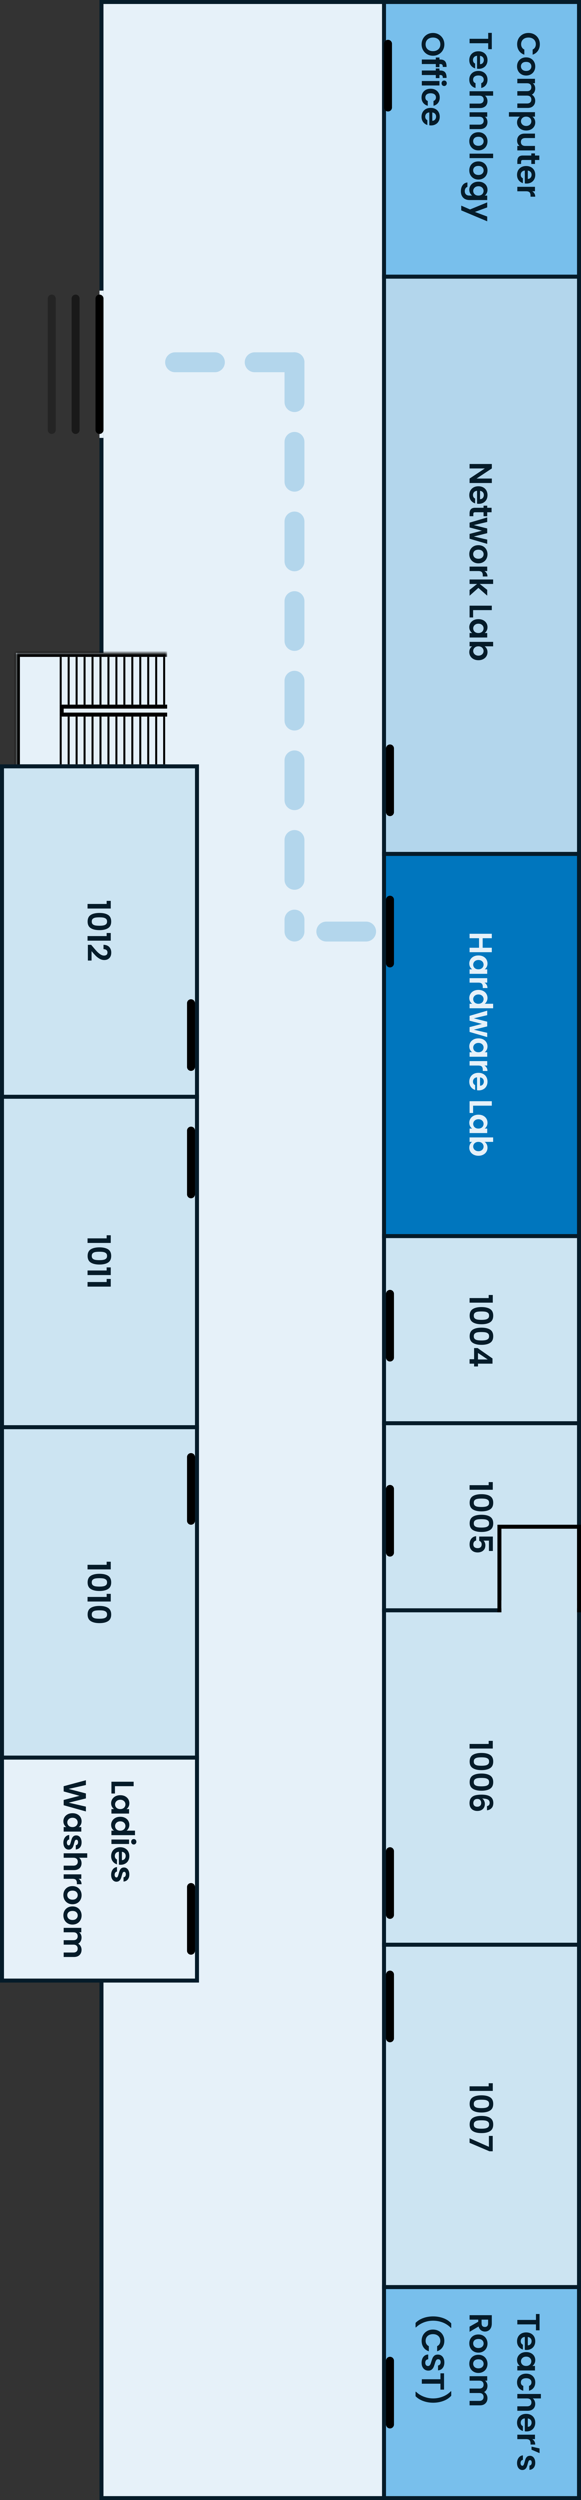 <svg width="146" height="628" viewBox="0 0 146 628" fill="none" xmlns="http://www.w3.org/2000/svg">
<rect x="0" y="0" width="146" height="628" fill="#333333" stroke="none"/>
<rect x="145.5" y="0.5" width="627" height="120" transform="rotate(90 145.5 0.5)" fill="#E6F1F9" stroke="#051B29"/>
<mask id="path-2-inside-1_94_387" fill="white">
<path d="M42 164L42 193L4 193L4 164L42 164Z"/>
</mask>
<path d="M42 164L42 193L4 193L4 164L42 164Z" fill="#E6F1F9"/>
<path d="M4 193L3 193L3 194L4 194L4 193ZM4 164L4 163L3 163L3 164L4 164ZM42 192L4 192L4 194L42 194L42 192ZM5 193L5 164L3 164L3 193L5 193ZM4 165L42 165L42 163L4 163L4 165Z" fill="black" mask="url(#path-2-inside-1_94_387)"/>
<line x1="42" y1="177.5" x2="15" y2="177.5" stroke="black"/>
<line x1="42" y1="179.5" x2="15" y2="179.5" stroke="black"/>
<line x1="15.5" y1="178" x2="15.5" y2="179" stroke="black"/>
<line x1="41.25" y1="180" x2="41.25" y2="192" stroke="black" stroke-width="0.5"/>
<line x1="41.25" y1="165" x2="41.25" y2="177" stroke="black" stroke-width="0.5"/>
<line x1="39.25" y1="180" x2="39.25" y2="192" stroke="black" stroke-width="0.5"/>
<line x1="39.25" y1="165" x2="39.25" y2="177" stroke="black" stroke-width="0.5"/>
<line x1="37.25" y1="180" x2="37.25" y2="192" stroke="black" stroke-width="0.5"/>
<line x1="37.25" y1="165" x2="37.25" y2="177" stroke="black" stroke-width="0.5"/>
<line x1="35.25" y1="180" x2="35.25" y2="192" stroke="black" stroke-width="0.5"/>
<line x1="35.25" y1="165" x2="35.25" y2="177" stroke="black" stroke-width="0.5"/>
<line x1="33.25" y1="180" x2="33.25" y2="192" stroke="black" stroke-width="0.5"/>
<line x1="33.25" y1="165" x2="33.25" y2="177" stroke="black" stroke-width="0.5"/>
<line x1="31.25" y1="180" x2="31.25" y2="192" stroke="black" stroke-width="0.5"/>
<line x1="31.25" y1="165" x2="31.25" y2="177" stroke="black" stroke-width="0.5"/>
<line x1="29.25" y1="180" x2="29.25" y2="192" stroke="black" stroke-width="0.5"/>
<line x1="29.25" y1="165" x2="29.25" y2="177" stroke="black" stroke-width="0.5"/>
<line x1="27.25" y1="180" x2="27.25" y2="192" stroke="black" stroke-width="0.5"/>
<line x1="27.25" y1="165" x2="27.25" y2="177" stroke="black" stroke-width="0.5"/>
<line x1="25.25" y1="180" x2="25.25" y2="192" stroke="black" stroke-width="0.5"/>
<line x1="25.25" y1="165" x2="25.25" y2="177" stroke="black" stroke-width="0.5"/>
<line x1="23.25" y1="180" x2="23.25" y2="192" stroke="black" stroke-width="0.5"/>
<line x1="23.25" y1="165" x2="23.25" y2="177" stroke="black" stroke-width="0.5"/>
<line x1="21.25" y1="180" x2="21.25" y2="192" stroke="black" stroke-width="0.5"/>
<line x1="21.25" y1="165" x2="21.25" y2="177" stroke="black" stroke-width="0.5"/>
<line x1="19.25" y1="180" x2="19.25" y2="192" stroke="black" stroke-width="0.5"/>
<line x1="19.25" y1="165" x2="19.25" y2="177" stroke="black" stroke-width="0.5"/>
<line x1="17.25" y1="180" x2="17.25" y2="192" stroke="black" stroke-width="0.5"/>
<line x1="17.25" y1="165" x2="17.25" y2="177" stroke="black" stroke-width="0.5"/>
<line x1="15.25" y1="180" x2="15.25" y2="192" stroke="black" stroke-width="0.5"/>
<line x1="15.25" y1="165" x2="15.25" y2="177" stroke="black" stroke-width="0.5"/>
<rect x="145.5" y="0.5" width="69" height="49" transform="rotate(90 145.5 0.5)" fill="#78BFEC" stroke="#051B29"/>
<path d="M132.8 8.28C133.349 8.28 133.84 8.403 134.272 8.648C134.709 8.899 135.048 9.237 135.288 9.664C135.533 10.096 135.656 10.579 135.656 11.112C135.656 11.736 135.496 12.283 135.176 12.752C134.856 13.221 134.413 13.549 133.848 13.736L133.848 12.448C134.115 12.32 134.315 12.139 134.448 11.904C134.581 11.675 134.648 11.408 134.648 11.104C134.648 10.779 134.571 10.488 134.416 10.232C134.267 9.981 134.053 9.784 133.776 9.64C133.499 9.501 133.173 9.432 132.8 9.432C132.432 9.432 132.107 9.501 131.824 9.64C131.547 9.784 131.331 9.981 131.176 10.232C131.027 10.488 130.952 10.779 130.952 11.104C130.952 11.408 131.019 11.675 131.152 11.904C131.291 12.139 131.493 12.32 131.76 12.448L131.76 13.736C131.189 13.549 130.744 13.221 130.424 12.752C130.109 12.288 129.952 11.741 129.952 11.112C129.952 10.579 130.072 10.096 130.312 9.664C130.557 9.237 130.896 8.899 131.328 8.648C131.76 8.403 132.251 8.28 132.8 8.28ZM129.928 16.661C129.928 16.234 130.021 15.85 130.208 15.509C130.4 15.167 130.669 14.898 131.016 14.701C131.363 14.509 131.763 14.413 132.216 14.413C132.669 14.413 133.069 14.511 133.416 14.709C133.763 14.911 134.029 15.186 134.216 15.533C134.408 15.879 134.504 16.266 134.504 16.693C134.504 17.119 134.408 17.506 134.216 17.853C134.029 18.199 133.763 18.471 133.416 18.669C133.069 18.871 132.669 18.973 132.216 18.973C131.763 18.973 131.363 18.869 131.016 18.661C130.669 18.458 130.4 18.181 130.208 17.829C130.021 17.482 129.928 17.093 129.928 16.661ZM130.904 16.661C130.904 16.863 130.952 17.053 131.048 17.229C131.149 17.41 131.299 17.554 131.496 17.661C131.693 17.767 131.933 17.821 132.216 17.821C132.637 17.821 132.96 17.709 133.184 17.485C133.413 17.266 133.528 16.997 133.528 16.677C133.528 16.357 133.413 16.087 133.184 15.869C132.96 15.655 132.637 15.549 132.216 15.549C131.795 15.549 131.469 15.653 131.24 15.861C131.016 16.074 130.904 16.341 130.904 16.661ZM134.496 25.298C134.496 25.842 134.328 26.279 133.992 26.61C133.661 26.946 133.197 27.114 132.6 27.114L130 27.114L130 25.994L132.448 25.994C132.795 25.994 133.059 25.906 133.24 25.73C133.427 25.554 133.52 25.314 133.52 25.01C133.52 24.706 133.427 24.463 133.24 24.282C133.059 24.106 132.795 24.018 132.448 24.018L130 24.018L130 22.898L132.448 22.898C132.795 22.898 133.059 22.81 133.24 22.634C133.427 22.458 133.52 22.218 133.52 21.914C133.52 21.605 133.427 21.36 133.24 21.178C133.059 21.002 132.795 20.914 132.448 20.914L130 20.914L130 19.794L134.432 19.794L134.432 20.914L133.896 20.914C134.083 21.058 134.229 21.242 134.336 21.466C134.443 21.695 134.496 21.946 134.496 22.218C134.496 22.565 134.421 22.874 134.272 23.146C134.128 23.418 133.92 23.629 133.648 23.778C133.904 23.922 134.109 24.13 134.264 24.402C134.419 24.68 134.496 24.978 134.496 25.298ZM133.792 29.297C133.995 29.441 134.163 29.638 134.296 29.889C134.435 30.145 134.504 30.436 134.504 30.761C134.504 31.14 134.411 31.481 134.224 31.785C134.037 32.094 133.771 32.337 133.424 32.513C133.083 32.694 132.685 32.785 132.232 32.785C131.779 32.785 131.376 32.694 131.024 32.513C130.677 32.337 130.408 32.094 130.216 31.785C130.024 31.481 129.928 31.14 129.928 30.761C129.928 30.436 129.995 30.148 130.128 29.897C130.261 29.652 130.429 29.452 130.632 29.297L127.888 29.297L127.888 28.177L134.432 28.177L134.432 29.297L133.792 29.297ZM132.232 31.641C132.499 31.641 132.728 31.585 132.92 31.473C133.117 31.366 133.267 31.222 133.368 31.041C133.469 30.865 133.52 30.673 133.52 30.465C133.52 30.262 133.467 30.07 133.36 29.889C133.259 29.713 133.109 29.569 132.912 29.457C132.715 29.35 132.483 29.297 132.216 29.297C131.949 29.297 131.717 29.35 131.52 29.457C131.323 29.569 131.171 29.713 131.064 29.889C130.963 30.07 130.912 30.262 130.912 30.465C130.912 30.673 130.965 30.865 131.072 31.041C131.179 31.222 131.331 31.366 131.528 31.473C131.725 31.585 131.96 31.641 132.232 31.641ZM134.432 37.783L130 37.783L130 36.655L130.56 36.655C130.368 36.511 130.216 36.322 130.104 36.087C129.997 35.858 129.944 35.607 129.944 35.335C129.944 34.988 130.016 34.681 130.16 34.415C130.309 34.148 130.525 33.938 130.808 33.783C131.096 33.633 131.437 33.559 131.832 33.559L134.432 33.559L134.432 34.679L131.992 34.679C131.64 34.679 131.368 34.767 131.176 34.943C130.989 35.119 130.896 35.359 130.896 35.663C130.896 35.972 130.989 36.215 131.176 36.391C131.368 36.567 131.64 36.655 131.992 36.655L134.432 36.655L134.432 37.783ZM133.512 40.192L131.368 40.192C131.219 40.192 131.109 40.227 131.04 40.296C130.976 40.371 130.944 40.493 130.944 40.664L130.944 41.184L130 41.184L130 40.48C130 39.536 130.459 39.064 131.376 39.064L133.512 39.064L133.512 38.536L134.432 38.536L134.432 39.064L135.528 39.064L135.528 40.192L134.432 40.192L134.432 41.184L133.512 41.184L133.512 40.192ZM132.312 46.109C132.152 46.109 132.008 46.099 131.88 46.078L131.88 42.837C131.56 42.864 131.309 42.976 131.128 43.173C130.947 43.371 130.856 43.614 130.856 43.901C130.856 44.318 131.035 44.614 131.392 44.789L131.392 45.998C130.965 45.87 130.613 45.624 130.336 45.261C130.064 44.899 129.928 44.453 129.928 43.925C129.928 43.499 130.021 43.115 130.208 42.773C130.4 42.438 130.669 42.173 131.016 41.981C131.363 41.795 131.763 41.702 132.216 41.702C132.675 41.702 133.077 41.795 133.424 41.981C133.771 42.168 134.037 42.429 134.224 42.766C134.411 43.102 134.504 43.488 134.504 43.925C134.504 44.347 134.413 44.723 134.232 45.053C134.051 45.389 133.792 45.648 133.456 45.83C133.125 46.016 132.744 46.109 132.312 46.109ZM132.632 44.95C132.92 44.944 133.149 44.84 133.32 44.638C133.496 44.435 133.584 44.187 133.584 43.894C133.584 43.616 133.499 43.382 133.328 43.19C133.163 43.003 132.931 42.888 132.632 42.846L132.632 44.95ZM133.744 48.047C133.979 48.191 134.163 48.378 134.296 48.607C134.429 48.842 134.496 49.108 134.496 49.407L133.32 49.407L133.32 49.111C133.32 48.759 133.237 48.492 133.072 48.311C132.907 48.135 132.619 48.047 132.208 48.047L130 48.047L130 46.927L134.432 46.927L134.432 48.047L133.744 48.047ZM123.584 12.352L122.68 12.352L122.68 10.864L118 10.864L118 9.744L122.68 9.744L122.68 8.256L123.584 8.256L123.584 12.352ZM120.312 17.289C120.152 17.289 120.008 17.279 119.88 17.257L119.88 14.017C119.56 14.044 119.309 14.156 119.128 14.353C118.947 14.55 118.856 14.793 118.856 15.081C118.856 15.497 119.035 15.793 119.392 15.969L119.392 17.177C118.965 17.049 118.613 16.804 118.336 16.441C118.064 16.078 117.928 15.633 117.928 15.105C117.928 14.678 118.021 14.294 118.208 13.953C118.4 13.617 118.669 13.353 119.016 13.161C119.363 12.975 119.763 12.881 120.216 12.881C120.675 12.881 121.077 12.975 121.424 13.161C121.771 13.348 122.037 13.609 122.224 13.945C122.411 14.281 122.504 14.668 122.504 15.105C122.504 15.527 122.413 15.902 122.232 16.233C122.051 16.569 121.792 16.828 121.456 17.009C121.125 17.196 120.744 17.289 120.312 17.289ZM120.632 16.129C120.92 16.124 121.149 16.02 121.32 15.817C121.496 15.614 121.584 15.367 121.584 15.073C121.584 14.796 121.499 14.561 121.328 14.369C121.163 14.182 120.931 14.068 120.632 14.025L120.632 16.129ZM120.216 17.819C120.675 17.819 121.075 17.912 121.416 18.099C121.763 18.285 122.029 18.544 122.216 18.875C122.408 19.205 122.504 19.584 122.504 20.011C122.504 20.56 122.365 21.013 122.088 21.371C121.816 21.733 121.432 21.976 120.936 22.099L120.936 20.891C121.128 20.827 121.277 20.717 121.384 20.563C121.496 20.413 121.552 20.227 121.552 20.003C121.552 19.683 121.435 19.429 121.2 19.243C120.971 19.056 120.643 18.963 120.216 18.963C119.795 18.963 119.467 19.056 119.232 19.243C119.003 19.429 118.888 19.683 118.888 20.003C118.888 20.456 119.091 20.752 119.496 20.891L119.496 22.099C119.016 21.976 118.635 21.733 118.352 21.371C118.069 21.008 117.928 20.555 117.928 20.011C117.928 19.584 118.021 19.205 118.208 18.875C118.4 18.544 118.667 18.285 119.008 18.099C119.355 17.912 119.757 17.819 120.216 17.819ZM122.496 25.415C122.496 25.751 122.421 26.05 122.272 26.311C122.128 26.573 121.912 26.775 121.624 26.919C121.341 27.069 121 27.143 120.6 27.143L118 27.143L118 26.023L120.448 26.023C120.8 26.023 121.069 25.935 121.256 25.759C121.448 25.583 121.544 25.343 121.544 25.039C121.544 24.73 121.448 24.485 121.256 24.303C121.069 24.127 120.8 24.039 120.448 24.039L118 24.039L118 22.919L123.92 22.919L123.92 24.039L121.88 24.039C122.072 24.183 122.221 24.375 122.328 24.615C122.44 24.855 122.496 25.122 122.496 25.415ZM122.496 30.664C122.496 31.192 122.328 31.619 121.992 31.944C121.661 32.27 121.197 32.432 120.6 32.432L118 32.432L118 31.312L120.448 31.312C120.8 31.312 121.069 31.224 121.256 31.048C121.448 30.872 121.544 30.632 121.544 30.328C121.544 30.019 121.448 29.774 121.256 29.592C121.069 29.416 120.8 29.328 120.448 29.328L118 29.328L118 28.208L122.432 28.208L122.432 29.328L121.88 29.328C122.072 29.478 122.221 29.667 122.328 29.896C122.44 30.131 122.496 30.387 122.496 30.664ZM117.928 35.465C117.928 35.039 118.021 34.655 118.208 34.313C118.4 33.972 118.669 33.703 119.016 33.505C119.363 33.313 119.763 33.217 120.216 33.217C120.669 33.217 121.069 33.316 121.416 33.513C121.763 33.716 122.029 33.991 122.216 34.337C122.408 34.684 122.504 35.071 122.504 35.497C122.504 35.924 122.408 36.311 122.216 36.657C122.029 37.004 121.763 37.276 121.416 37.473C121.069 37.676 120.669 37.777 120.216 37.777C119.763 37.777 119.363 37.673 119.016 37.465C118.669 37.263 118.4 36.985 118.208 36.633C118.021 36.287 117.928 35.897 117.928 35.465ZM118.904 35.465C118.904 35.668 118.952 35.857 119.048 36.033C119.149 36.215 119.299 36.359 119.496 36.465C119.693 36.572 119.933 36.625 120.216 36.625C120.637 36.625 120.96 36.513 121.184 36.289C121.413 36.071 121.528 35.801 121.528 35.481C121.528 35.161 121.413 34.892 121.184 34.673C120.96 34.46 120.637 34.353 120.216 34.353C119.795 34.353 119.469 34.457 119.24 34.665C119.016 34.879 118.904 35.145 118.904 35.465ZM123.92 39.719L118 39.719L118 38.599L123.92 38.599L123.92 39.719ZM117.928 42.793C117.928 42.367 118.021 41.983 118.208 41.641C118.4 41.3 118.669 41.031 119.016 40.833C119.363 40.641 119.763 40.545 120.216 40.545C120.669 40.545 121.069 40.644 121.416 40.841C121.763 41.044 122.029 41.319 122.216 41.665C122.408 42.012 122.504 42.399 122.504 42.825C122.504 43.252 122.408 43.639 122.216 43.985C122.029 44.332 121.763 44.604 121.416 44.801C121.069 45.004 120.669 45.105 120.216 45.105C119.763 45.105 119.363 45.001 119.016 44.793C118.669 44.591 118.4 44.313 118.208 43.961C118.021 43.615 117.928 43.225 117.928 42.793ZM118.904 42.793C118.904 42.996 118.952 43.185 119.048 43.361C119.149 43.543 119.299 43.687 119.496 43.793C119.693 43.9 119.933 43.953 120.216 43.953C120.637 43.953 120.96 43.841 121.184 43.617C121.413 43.399 121.528 43.129 121.528 42.809C121.528 42.489 121.413 42.22 121.184 42.001C120.96 41.788 120.637 41.681 120.216 41.681C119.795 41.681 119.469 41.785 119.24 41.993C119.016 42.207 118.904 42.473 118.904 42.793ZM122.504 47.663C122.504 47.994 122.437 48.284 122.304 48.535C122.176 48.786 122.008 48.983 121.8 49.127L122.432 49.127L122.432 50.255L117.968 50.255C117.557 50.255 117.192 50.172 116.872 50.007C116.547 49.842 116.291 49.594 116.104 49.263C115.912 48.932 115.816 48.532 115.816 48.063C115.816 47.434 115.963 46.916 116.256 46.511C116.549 46.111 116.949 45.884 117.456 45.831L117.456 46.943C117.253 47.002 117.093 47.127 116.976 47.319C116.853 47.516 116.792 47.754 116.792 48.031C116.792 48.356 116.891 48.62 117.088 48.823C117.28 49.026 117.573 49.127 117.968 49.127L118.656 49.127C118.448 48.983 118.275 48.783 118.136 48.527C117.997 48.276 117.928 47.988 117.928 47.663C117.928 47.29 118.024 46.948 118.216 46.639C118.408 46.33 118.677 46.084 119.024 45.903C119.376 45.727 119.779 45.639 120.232 45.639C120.68 45.639 121.077 45.727 121.424 45.903C121.771 46.084 122.037 46.327 122.224 46.631C122.411 46.94 122.504 47.284 122.504 47.663ZM120.216 49.127C120.488 49.127 120.72 49.074 120.912 48.967C121.109 48.86 121.259 48.716 121.36 48.535C121.467 48.354 121.52 48.159 121.52 47.951C121.52 47.743 121.469 47.551 121.368 47.375C121.267 47.199 121.117 47.055 120.92 46.943C120.728 46.836 120.499 46.783 120.232 46.783C119.965 46.783 119.731 46.836 119.528 46.943C119.331 47.055 119.179 47.199 119.072 47.375C118.965 47.556 118.912 47.748 118.912 47.951C118.912 48.159 118.963 48.354 119.064 48.535C119.171 48.716 119.32 48.86 119.512 48.967C119.709 49.074 119.944 49.127 120.216 49.127ZM122.432 55.589L115.904 52.845L115.904 51.653L118.112 52.613L122.432 50.837L122.432 52.093L119.336 53.237L122.432 54.397L122.432 55.589ZM105.944 11.144C105.944 10.621 106.067 10.141 106.312 9.704C106.557 9.267 106.896 8.92 107.328 8.664C107.765 8.408 108.259 8.28 108.808 8.28C109.352 8.28 109.84 8.408 110.272 8.664C110.709 8.92 111.051 9.267 111.296 9.704C111.541 10.141 111.664 10.621 111.664 11.144C111.664 11.672 111.541 12.152 111.296 12.584C111.051 13.021 110.709 13.365 110.272 13.616C109.84 13.872 109.352 14 108.808 14C108.259 14 107.765 13.872 107.328 13.616C106.896 13.365 106.557 13.021 106.312 12.584C106.067 12.147 105.944 11.667 105.944 11.144ZM106.944 11.144C106.944 11.48 107.019 11.776 107.168 12.032C107.323 12.288 107.541 12.488 107.824 12.632C108.107 12.776 108.435 12.848 108.808 12.848C109.181 12.848 109.507 12.776 109.784 12.632C110.067 12.488 110.283 12.288 110.432 12.032C110.581 11.776 110.656 11.48 110.656 11.144C110.656 10.808 110.581 10.509 110.432 10.248C110.283 9.992 110.067 9.792 109.784 9.648C109.507 9.504 109.181 9.432 108.808 9.432C108.435 9.432 108.107 9.504 107.824 9.648C107.541 9.792 107.323 9.992 107.168 10.248C107.019 10.509 106.944 10.808 106.944 11.144ZM109.512 16.865L109.512 16.089L106 16.089L106 14.953L109.512 14.953L109.512 14.449L110.432 14.449L110.432 14.953L110.656 14.953C111.2 14.953 111.6 15.108 111.856 15.417C112.112 15.727 112.232 16.193 112.216 16.817L111.272 16.817C111.277 16.545 111.232 16.356 111.136 16.249C111.04 16.143 110.867 16.089 110.616 16.089L110.432 16.089L110.432 16.865L109.512 16.865ZM109.512 19.623L109.512 18.847L106 18.847L106 17.711L109.512 17.711L109.512 17.207L110.432 17.207L110.432 17.711L110.656 17.711C111.2 17.711 111.6 17.866 111.856 18.175C112.112 18.484 112.232 18.951 112.216 19.575L111.272 19.575C111.277 19.303 111.232 19.114 111.136 19.007C111.04 18.9 110.867 18.847 110.616 18.847L110.432 18.847L110.432 19.623L109.512 19.623ZM110.96 20.917C110.96 20.72 111.021 20.554 111.144 20.421C111.272 20.293 111.429 20.229 111.616 20.229C111.803 20.229 111.957 20.293 112.08 20.421C112.208 20.554 112.272 20.72 112.272 20.917C112.272 21.114 112.208 21.277 112.08 21.405C111.957 21.538 111.803 21.605 111.616 21.605C111.429 21.605 111.272 21.538 111.144 21.405C111.021 21.277 110.96 21.114 110.96 20.917ZM110.432 21.469L106 21.469L106 20.349L110.432 20.349L110.432 21.469ZM108.216 22.287C108.675 22.287 109.075 22.381 109.416 22.567C109.763 22.754 110.029 23.013 110.216 23.343C110.408 23.674 110.504 24.053 110.504 24.479C110.504 25.029 110.365 25.482 110.088 25.839C109.816 26.202 109.432 26.445 108.936 26.567L108.936 25.359C109.128 25.295 109.277 25.186 109.384 25.031C109.496 24.882 109.552 24.695 109.552 24.471C109.552 24.151 109.435 23.898 109.2 23.711C108.971 23.525 108.643 23.431 108.216 23.431C107.795 23.431 107.467 23.525 107.232 23.711C107.003 23.898 106.888 24.151 106.888 24.471C106.888 24.925 107.091 25.221 107.496 25.359L107.496 26.567C107.016 26.445 106.635 26.202 106.352 25.839C106.069 25.477 105.928 25.023 105.928 24.479C105.928 24.053 106.021 23.674 106.208 23.343C106.4 23.013 106.667 22.754 107.008 22.567C107.355 22.381 107.757 22.287 108.216 22.287ZM108.312 31.508C108.152 31.508 108.008 31.497 107.88 31.476L107.88 28.236C107.56 28.263 107.309 28.375 107.128 28.572C106.947 28.769 106.856 29.012 106.856 29.3C106.856 29.716 107.035 30.012 107.392 30.188L107.392 31.396C106.965 31.268 106.613 31.023 106.336 30.66C106.064 30.297 105.928 29.852 105.928 29.324C105.928 28.897 106.021 28.513 106.208 28.172C106.4 27.836 106.669 27.572 107.016 27.38C107.363 27.193 107.763 27.1 108.216 27.1C108.675 27.1 109.077 27.193 109.424 27.38C109.771 27.567 110.037 27.828 110.224 28.164C110.411 28.5 110.504 28.887 110.504 29.324C110.504 29.745 110.413 30.121 110.232 30.452C110.051 30.788 109.792 31.047 109.456 31.228C109.125 31.415 108.744 31.508 108.312 31.508ZM108.632 30.348C108.92 30.343 109.149 30.239 109.32 30.036C109.496 29.833 109.584 29.585 109.584 29.292C109.584 29.015 109.499 28.78 109.328 28.588C109.163 28.401 108.931 28.287 108.632 28.244L108.632 30.348Z" fill="#051B29"/>
<path d="M97.5 11L97.5 27" stroke="black" stroke-width="2" stroke-linecap="round"/>
<rect x="145.5" y="69.5" width="145" height="49" transform="rotate(90 145.5 69.5)" fill="#B3D6EC" stroke="#051B29"/>
<path d="M118 121.328L118 120.208L121.832 117.672L118 117.672L118 116.552L123.592 116.552L123.592 117.672L119.752 120.208L123.592 120.208L123.592 121.328L118 121.328ZM120.312 126.555C120.152 126.555 120.008 126.544 119.88 126.523L119.88 123.283C119.56 123.309 119.309 123.421 119.128 123.619C118.947 123.816 118.856 124.059 118.856 124.347C118.856 124.763 119.035 125.059 119.392 125.235L119.392 126.443C118.965 126.315 118.613 126.069 118.336 125.707C118.064 125.344 117.928 124.899 117.928 124.371C117.928 123.944 118.021 123.56 118.208 123.219C118.4 122.883 118.669 122.619 119.016 122.427C119.363 122.24 119.763 122.147 120.216 122.147C120.675 122.147 121.077 122.24 121.424 122.427C121.771 122.613 122.037 122.875 122.224 123.211C122.411 123.547 122.504 123.933 122.504 124.371C122.504 124.792 122.413 125.168 122.232 125.499C122.051 125.835 121.792 126.093 121.456 126.275C121.125 126.461 120.744 126.555 120.312 126.555ZM120.632 125.395C120.92 125.389 121.149 125.285 121.32 125.083C121.496 124.88 121.584 124.632 121.584 124.339C121.584 124.061 121.499 123.827 121.328 123.635C121.163 123.448 120.931 123.333 120.632 123.291L120.632 125.395ZM121.512 128.676L119.368 128.676C119.219 128.676 119.109 128.711 119.04 128.78C118.976 128.855 118.944 128.978 118.944 129.148L118.944 129.668L118 129.668L118 128.964C118 128.02 118.459 127.548 119.376 127.548L121.512 127.548L121.512 127.02L122.432 127.02L122.432 127.548L123.528 127.548L123.528 128.676L122.432 128.676L122.432 129.668L121.512 129.668L121.512 128.676ZM122.432 136.618L118 135.322L118 134.114L121.096 133.306L118 132.498L118 131.282L122.432 129.978L122.432 131.114L119.056 131.898L122.432 132.746L122.432 133.93L119.064 134.762L122.432 135.546L122.432 136.618ZM117.928 139.192C117.928 138.765 118.021 138.381 118.208 138.04C118.4 137.699 118.669 137.429 119.016 137.232C119.363 137.04 119.763 136.944 120.216 136.944C120.669 136.944 121.069 137.043 121.416 137.24C121.763 137.443 122.029 137.717 122.216 138.064C122.408 138.411 122.504 138.797 122.504 139.224C122.504 139.651 122.408 140.037 122.216 140.384C122.029 140.731 121.763 141.003 121.416 141.2C121.069 141.403 120.669 141.504 120.216 141.504C119.763 141.504 119.363 141.4 119.016 141.192C118.669 140.989 118.4 140.712 118.208 140.36C118.021 140.013 117.928 139.624 117.928 139.192ZM118.904 139.192C118.904 139.395 118.952 139.584 119.048 139.76C119.149 139.941 119.299 140.085 119.496 140.192C119.693 140.299 119.933 140.352 120.216 140.352C120.637 140.352 120.96 140.24 121.184 140.016C121.413 139.797 121.528 139.528 121.528 139.208C121.528 138.888 121.413 138.619 121.184 138.4C120.96 138.187 120.637 138.08 120.216 138.08C119.795 138.08 119.469 138.184 119.24 138.392C119.016 138.605 118.904 138.872 118.904 139.192ZM121.744 143.445C121.979 143.589 122.163 143.776 122.296 144.005C122.429 144.24 122.496 144.507 122.496 144.805L121.32 144.805L121.32 144.509C121.32 144.157 121.237 143.891 121.072 143.709C120.907 143.533 120.619 143.445 120.208 143.445L118 143.445L118 142.325L122.432 142.325L122.432 143.445L121.744 143.445ZM118 148.184L119.888 146.68L118 146.68L118 145.56L123.92 145.56L123.92 146.68L120.552 146.68L122.432 148.168L122.432 149.624L120.208 147.672L118 149.64L118 148.184ZM118.888 153.258L118.888 155.098L118 155.098L118 152.138L123.584 152.138L123.584 153.258L118.888 153.258ZM120.232 155.522C120.68 155.522 121.077 155.61 121.424 155.786C121.771 155.967 122.037 156.21 122.224 156.514C122.411 156.823 122.504 157.167 122.504 157.546C122.504 157.876 122.437 158.164 122.304 158.41C122.171 158.66 122.003 158.86 121.8 159.01L122.432 159.01L122.432 160.138L118 160.138L118 159.01L118.648 159.01C118.44 158.866 118.267 158.666 118.128 158.41C117.995 158.159 117.928 157.868 117.928 157.538C117.928 157.164 118.024 156.823 118.216 156.514C118.408 156.21 118.677 155.967 119.024 155.786C119.376 155.61 119.779 155.522 120.232 155.522ZM120.216 159.01C120.488 159.01 120.72 158.956 120.912 158.85C121.109 158.743 121.259 158.599 121.36 158.418C121.467 158.236 121.52 158.042 121.52 157.834C121.52 157.626 121.469 157.434 121.368 157.258C121.267 157.082 121.117 156.938 120.92 156.826C120.728 156.719 120.499 156.666 120.232 156.666C119.965 156.666 119.731 156.719 119.528 156.826C119.331 156.938 119.179 157.082 119.072 157.258C118.965 157.439 118.912 157.631 118.912 157.834C118.912 158.042 118.963 158.236 119.064 158.418C119.171 158.599 119.32 158.743 119.512 158.85C119.709 158.956 119.944 159.01 120.216 159.01ZM121.784 162.352C121.997 162.496 122.171 162.693 122.304 162.944C122.437 163.2 122.504 163.49 122.504 163.816C122.504 164.194 122.411 164.536 122.224 164.84C122.037 165.149 121.771 165.392 121.424 165.568C121.083 165.749 120.685 165.84 120.232 165.84C119.779 165.84 119.376 165.749 119.024 165.568C118.677 165.392 118.408 165.149 118.216 164.84C118.024 164.536 117.928 164.194 117.928 163.816C117.928 163.485 117.992 163.194 118.12 162.944C118.253 162.698 118.424 162.501 118.632 162.352L118 162.352L118 161.232L123.92 161.232L123.92 162.352L121.784 162.352ZM120.232 164.696C120.499 164.696 120.728 164.64 120.92 164.528C121.117 164.421 121.267 164.277 121.368 164.096C121.469 163.92 121.52 163.728 121.52 163.52C121.52 163.317 121.467 163.125 121.36 162.944C121.259 162.768 121.109 162.624 120.912 162.512C120.715 162.405 120.483 162.352 120.216 162.352C119.949 162.352 119.717 162.405 119.52 162.512C119.323 162.624 119.171 162.768 119.064 162.944C118.963 163.125 118.912 163.317 118.912 163.52C118.912 163.728 118.965 163.92 119.072 164.096C119.179 164.277 119.331 164.421 119.528 164.528C119.725 164.64 119.96 164.696 120.232 164.696Z" fill="#051B29"/>
<path d="M98 188L98 204" stroke="black" stroke-width="2" stroke-linecap="round"/>
<rect x="145.5" y="214.5" width="96" height="49" transform="rotate(90 145.5 214.5)" fill="#0076BE" stroke="#051B29"/>
<path d="M123.584 239.184L118 239.184L118 238.064L120.376 238.064L120.376 235.672L118 235.672L118 234.552L123.584 234.552L123.584 235.672L121.288 235.672L121.288 238.064L123.584 238.064L123.584 239.184ZM120.232 239.998C120.68 239.998 121.077 240.086 121.424 240.262C121.771 240.444 122.037 240.686 122.224 240.99C122.411 241.3 122.504 241.644 122.504 242.022C122.504 242.353 122.437 242.641 122.304 242.886C122.171 243.137 122.003 243.337 121.8 243.486L122.432 243.486L122.432 244.614L118 244.614L118 243.486L118.648 243.486C118.44 243.342 118.267 243.142 118.128 242.886C117.995 242.636 117.928 242.345 117.928 242.014C117.928 241.641 118.024 241.3 118.216 240.99C118.408 240.686 118.677 240.444 119.024 240.262C119.376 240.086 119.779 239.998 120.232 239.998ZM120.216 243.486C120.488 243.486 120.72 243.433 120.912 243.326C121.109 243.22 121.259 243.076 121.36 242.894C121.467 242.713 121.52 242.518 121.52 242.31C121.52 242.102 121.469 241.91 121.368 241.734C121.267 241.558 121.117 241.414 120.92 241.302C120.728 241.196 120.499 241.142 120.232 241.142C119.965 241.142 119.731 241.196 119.528 241.302C119.331 241.414 119.179 241.558 119.072 241.734C118.965 241.916 118.912 242.108 118.912 242.31C118.912 242.518 118.963 242.713 119.064 242.894C119.171 243.076 119.32 243.22 119.512 243.326C119.709 243.433 119.944 243.486 120.216 243.486ZM121.744 246.828C121.979 246.972 122.163 247.159 122.296 247.388C122.429 247.623 122.496 247.89 122.496 248.188L121.32 248.188L121.32 247.892C121.32 247.54 121.237 247.274 121.072 247.092C120.907 246.916 120.619 246.828 120.208 246.828L118 246.828L118 245.708L122.432 245.708L122.432 246.828L121.744 246.828ZM120.232 248.655C120.68 248.655 121.077 248.743 121.424 248.919C121.771 249.1 122.037 249.345 122.224 249.655C122.411 249.964 122.504 250.308 122.504 250.687C122.504 250.975 122.44 251.249 122.312 251.511C122.189 251.772 122.024 251.98 121.816 252.135L123.92 252.135L123.92 253.271L118 253.271L118 252.135L118.656 252.135C118.437 251.996 118.261 251.801 118.128 251.551C117.995 251.3 117.928 251.009 117.928 250.679C117.928 250.305 118.024 249.964 118.216 249.655C118.408 249.345 118.677 249.1 119.024 248.919C119.376 248.743 119.779 248.655 120.232 248.655ZM120.216 252.143C120.488 252.143 120.72 252.089 120.912 251.983C121.109 251.876 121.259 251.732 121.36 251.551C121.467 251.369 121.52 251.175 121.52 250.967C121.52 250.759 121.469 250.567 121.368 250.391C121.267 250.215 121.117 250.071 120.92 249.959C120.728 249.852 120.499 249.799 120.232 249.799C119.965 249.799 119.731 249.852 119.528 249.959C119.331 250.071 119.179 250.215 119.072 250.391C118.965 250.572 118.912 250.764 118.912 250.967C118.912 251.175 118.963 251.369 119.064 251.551C119.171 251.732 119.32 251.876 119.512 251.983C119.709 252.089 119.944 252.143 120.216 252.143ZM122.432 260.508L118 259.212L118 258.004L121.096 257.196L118 256.388L118 255.172L122.432 253.868L122.432 255.004L119.056 255.788L122.432 256.636L122.432 257.821L119.064 258.652L122.432 259.436L122.432 260.508ZM120.232 260.826C120.68 260.826 121.077 260.914 121.424 261.09C121.771 261.272 122.037 261.514 122.224 261.818C122.411 262.128 122.504 262.472 122.504 262.85C122.504 263.181 122.437 263.469 122.304 263.714C122.171 263.965 122.003 264.165 121.8 264.314L122.432 264.314L122.432 265.442L118 265.442L118 264.314L118.648 264.314C118.44 264.17 118.267 263.97 118.128 263.714C117.995 263.464 117.928 263.173 117.928 262.842C117.928 262.469 118.024 262.128 118.216 261.818C118.408 261.514 118.677 261.272 119.024 261.09C119.376 260.914 119.779 260.826 120.232 260.826ZM120.216 264.314C120.488 264.314 120.72 264.261 120.912 264.154C121.109 264.048 121.259 263.904 121.36 263.722C121.467 263.541 121.52 263.346 121.52 263.138C121.52 262.93 121.469 262.738 121.368 262.562C121.267 262.386 121.117 262.242 120.92 262.13C120.728 262.024 120.499 261.97 120.232 261.97C119.965 261.97 119.731 262.024 119.528 262.13C119.331 262.242 119.179 262.386 119.072 262.562C118.965 262.744 118.912 262.936 118.912 263.138C118.912 263.346 118.963 263.541 119.064 263.722C119.171 263.904 119.32 264.048 119.512 264.154C119.709 264.261 119.944 264.314 120.216 264.314ZM121.744 267.656C121.979 267.8 122.163 267.987 122.296 268.216C122.429 268.451 122.496 268.718 122.496 269.016L121.32 269.016L121.32 268.72C121.32 268.368 121.237 268.102 121.072 267.92C120.907 267.744 120.619 267.656 120.208 267.656L118 267.656L118 266.536L122.432 266.536L122.432 267.656L121.744 267.656ZM120.312 273.891C120.152 273.891 120.008 273.88 119.88 273.859L119.88 270.619C119.56 270.645 119.309 270.757 119.128 270.955C118.947 271.152 118.856 271.395 118.856 271.683C118.856 272.099 119.035 272.395 119.392 272.571L119.392 273.779C118.965 273.651 118.613 273.405 118.336 273.043C118.064 272.68 117.928 272.235 117.928 271.707C117.928 271.28 118.021 270.896 118.208 270.555C118.4 270.219 118.669 269.955 119.016 269.763C119.363 269.576 119.763 269.483 120.216 269.483C120.675 269.483 121.077 269.576 121.424 269.763C121.771 269.949 122.037 270.211 122.224 270.547C122.411 270.883 122.504 271.269 122.504 271.707C122.504 272.128 122.413 272.504 122.232 272.835C122.051 273.171 121.792 273.429 121.456 273.611C121.125 273.797 120.744 273.891 120.312 273.891ZM120.632 272.731C120.92 272.725 121.149 272.621 121.32 272.419C121.496 272.216 121.584 271.968 121.584 271.675C121.584 271.397 121.499 271.163 121.328 270.971C121.163 270.784 120.931 270.669 120.632 270.627L120.632 272.731ZM118.888 277.734L118.888 279.574L118 279.574L118 276.614L123.584 276.614L123.584 277.734L118.888 277.734ZM120.232 279.998C120.68 279.998 121.077 280.086 121.424 280.262C121.771 280.444 122.037 280.686 122.224 280.99C122.411 281.3 122.504 281.644 122.504 282.022C122.504 282.353 122.437 282.641 122.304 282.886C122.171 283.137 122.003 283.337 121.8 283.486L122.432 283.486L122.432 284.614L118 284.614L118 283.486L118.648 283.486C118.44 283.342 118.267 283.142 118.128 282.886C117.995 282.636 117.928 282.345 117.928 282.014C117.928 281.641 118.024 281.3 118.216 280.99C118.408 280.686 118.677 280.444 119.024 280.262C119.376 280.086 119.779 279.998 120.232 279.998ZM120.216 283.486C120.488 283.486 120.72 283.433 120.912 283.326C121.109 283.22 121.259 283.076 121.36 282.894C121.467 282.713 121.52 282.518 121.52 282.31C121.52 282.102 121.469 281.91 121.368 281.734C121.267 281.558 121.117 281.414 120.92 281.302C120.728 281.196 120.499 281.142 120.232 281.142C119.965 281.142 119.731 281.196 119.528 281.302C119.331 281.414 119.179 281.558 119.072 281.734C118.965 281.916 118.912 282.108 118.912 282.31C118.912 282.518 118.963 282.713 119.064 282.894C119.171 283.076 119.32 283.22 119.512 283.326C119.709 283.433 119.944 283.486 120.216 283.486ZM121.784 286.828C121.997 286.972 122.171 287.17 122.304 287.42C122.437 287.676 122.504 287.967 122.504 288.292C122.504 288.671 122.411 289.012 122.224 289.316C122.037 289.626 121.771 289.868 121.424 290.044C121.083 290.226 120.685 290.316 120.232 290.316C119.779 290.316 119.376 290.226 119.024 290.044C118.677 289.868 118.408 289.626 118.216 289.316C118.024 289.012 117.928 288.671 117.928 288.292C117.928 287.962 117.992 287.671 118.12 287.42C118.253 287.175 118.424 286.978 118.632 286.828L118 286.828L118 285.708L123.92 285.708L123.92 286.828L121.784 286.828ZM120.232 289.172C120.499 289.172 120.728 289.116 120.92 289.004C121.117 288.898 121.267 288.754 121.368 288.572C121.469 288.396 121.52 288.204 121.52 287.996C121.52 287.794 121.467 287.602 121.36 287.42C121.259 287.244 121.109 287.1 120.912 286.988C120.715 286.882 120.483 286.828 120.216 286.828C119.949 286.828 119.717 286.882 119.52 286.988C119.323 287.1 119.171 287.244 119.064 287.42C118.963 287.602 118.912 287.794 118.912 287.996C118.912 288.204 118.965 288.396 119.072 288.572C119.179 288.754 119.331 288.898 119.528 289.004C119.725 289.116 119.96 289.172 120.232 289.172Z" fill="#E6F1F9"/>
<path d="M98 226L98 242" stroke="black" stroke-width="2" stroke-linecap="round"/>
<rect x="49.5" y="192.5" width="83" height="49" transform="rotate(90 49.5 192.5)" fill="#CCE4F2" stroke="#051B29"/>
<path d="M26.8 226.288L27.832 226.288L27.832 228.216L22 228.216L22 227.064L26.8 227.064L26.8 226.288ZM24.992 229.322C25.915 229.322 26.637 229.488 27.16 229.818C27.683 230.154 27.944 230.709 27.944 231.482C27.944 232.256 27.683 232.808 27.16 233.138C26.637 233.474 25.915 233.642 24.992 233.642C24.064 233.642 23.336 233.474 22.808 233.138C22.28 232.808 22.016 232.256 22.016 231.482C22.016 230.709 22.28 230.154 22.808 229.818C23.336 229.488 24.064 229.322 24.992 229.322ZM24.992 232.538C25.387 232.538 25.717 232.512 25.984 232.458C26.256 232.41 26.477 232.309 26.648 232.154C26.819 232.005 26.904 231.781 26.904 231.482C26.904 231.184 26.819 230.957 26.648 230.802C26.477 230.653 26.256 230.552 25.984 230.498C25.717 230.45 25.387 230.426 24.992 230.426C24.587 230.426 24.245 230.45 23.968 230.498C23.696 230.546 23.475 230.648 23.304 230.802C23.139 230.957 23.056 231.184 23.056 231.482C23.056 231.781 23.139 232.008 23.304 232.162C23.475 232.317 23.696 232.418 23.968 232.466C24.245 232.514 24.587 232.538 24.992 232.538ZM26.8 234.358L27.832 234.358L27.832 236.286L22 236.286L22 235.134L26.8 235.134L26.8 234.358ZM23.264 237.745C23.691 238.257 24.045 238.665 24.328 238.969C24.616 239.273 24.915 239.526 25.224 239.729C25.533 239.931 25.837 240.033 26.136 240.033C26.408 240.033 26.621 239.969 26.776 239.841C26.931 239.713 27.008 239.515 27.008 239.249C27.008 238.982 26.917 238.777 26.736 238.633C26.56 238.489 26.317 238.414 26.008 238.409L26.008 237.321C26.648 237.342 27.133 237.531 27.464 237.889C27.795 238.251 27.96 238.71 27.96 239.265C27.96 239.873 27.797 240.339 27.472 240.665C27.152 240.99 26.728 241.153 26.2 241.153C25.784 241.153 25.387 241.041 25.008 240.817C24.629 240.593 24.299 240.337 24.016 240.049C23.739 239.761 23.403 239.385 23.008 238.921L23.008 241.281L22.08 241.281L22.08 237.329L22.912 237.329L23.264 237.745Z" fill="#051B29"/>
<path d="M48 252L48 268" stroke="black" stroke-width="2" stroke-linecap="round"/>
<rect x="49.5" y="275.5" width="83" height="49" transform="rotate(90 49.5 275.5)" fill="#CCE4F2" stroke="#051B29"/>
<path d="M26.8 310.288L27.832 310.288L27.832 312.216L22 312.216L22 311.064L26.8 311.064L26.8 310.288ZM24.992 313.322C25.915 313.322 26.637 313.488 27.16 313.818C27.683 314.154 27.944 314.709 27.944 315.482C27.944 316.256 27.683 316.808 27.16 317.138C26.637 317.474 25.915 317.642 24.992 317.642C24.064 317.642 23.336 317.474 22.808 317.138C22.28 316.808 22.016 316.256 22.016 315.482C22.016 314.709 22.28 314.154 22.808 313.818C23.336 313.488 24.064 313.322 24.992 313.322ZM24.992 316.538C25.387 316.538 25.717 316.512 25.984 316.458C26.256 316.41 26.477 316.309 26.648 316.154C26.819 316.005 26.904 315.781 26.904 315.482C26.904 315.184 26.819 314.957 26.648 314.802C26.477 314.653 26.256 314.552 25.984 314.498C25.717 314.45 25.387 314.426 24.992 314.426C24.587 314.426 24.245 314.45 23.968 314.498C23.696 314.546 23.475 314.648 23.304 314.802C23.139 314.957 23.056 315.184 23.056 315.482C23.056 315.781 23.139 316.008 23.304 316.162C23.475 316.317 23.696 316.418 23.968 316.466C24.245 316.514 24.587 316.538 24.992 316.538ZM26.8 318.358L27.832 318.358L27.832 320.286L22 320.286L22 319.134L26.8 319.134L26.8 318.358ZM26.8 321.257L27.832 321.257L27.832 323.185L22 323.185L22 322.033L26.8 322.033L26.8 321.257Z" fill="#051B29"/>
<path d="M48 284L48 300" stroke="black" stroke-width="2" stroke-linecap="round"/>
<rect x="49.5" y="358.5" width="83" height="49" transform="rotate(90 49.5 358.5)" fill="#CCE4F2" stroke="#051B29"/>
<path d="M26.8 392.288L27.832 392.288L27.832 394.216L22 394.216L22 393.064L26.8 393.064L26.8 392.288ZM24.992 395.322C25.915 395.322 26.637 395.488 27.16 395.818C27.683 396.154 27.944 396.709 27.944 397.482C27.944 398.256 27.683 398.808 27.16 399.138C26.637 399.474 25.915 399.642 24.992 399.642C24.064 399.642 23.336 399.474 22.808 399.138C22.28 398.808 22.016 398.256 22.016 397.482C22.016 396.709 22.28 396.154 22.808 395.818C23.336 395.488 24.064 395.322 24.992 395.322ZM24.992 398.538C25.387 398.538 25.717 398.512 25.984 398.458C26.256 398.41 26.477 398.309 26.648 398.154C26.819 398.005 26.904 397.781 26.904 397.482C26.904 397.184 26.819 396.957 26.648 396.802C26.477 396.653 26.256 396.552 25.984 396.498C25.717 396.45 25.387 396.426 24.992 396.426C24.587 396.426 24.245 396.45 23.968 396.498C23.696 396.546 23.475 396.648 23.304 396.802C23.139 396.957 23.056 397.184 23.056 397.482C23.056 397.781 23.139 398.008 23.304 398.162C23.475 398.317 23.696 398.418 23.968 398.466C24.245 398.514 24.587 398.538 24.992 398.538ZM26.8 400.358L27.832 400.358L27.832 402.286L22 402.286L22 401.134L26.8 401.134L26.8 400.358ZM24.992 403.393C25.915 403.393 26.637 403.558 27.16 403.889C27.683 404.225 27.944 404.779 27.944 405.553C27.944 406.326 27.683 406.878 27.16 407.209C26.637 407.545 25.915 407.713 24.992 407.713C24.064 407.713 23.336 407.545 22.808 407.209C22.28 406.878 22.016 406.326 22.016 405.553C22.016 404.779 22.28 404.225 22.808 403.889C23.336 403.558 24.064 403.393 24.992 403.393ZM24.992 406.609C25.387 406.609 25.717 406.582 25.984 406.529C26.256 406.481 26.477 406.379 26.648 406.225C26.819 406.075 26.904 405.851 26.904 405.553C26.904 405.254 26.819 405.027 26.648 404.873C26.477 404.723 26.256 404.622 25.984 404.569C25.717 404.521 25.387 404.497 24.992 404.497C24.587 404.497 24.245 404.521 23.968 404.569C23.696 404.617 23.475 404.718 23.304 404.873C23.139 405.027 23.056 405.254 23.056 405.553C23.056 405.851 23.139 406.078 23.304 406.233C23.475 406.387 23.696 406.489 23.968 406.537C24.245 406.585 24.587 406.609 24.992 406.609Z" fill="#051B29"/>
<path d="M48 366L48 382" stroke="black" stroke-width="2" stroke-linecap="round"/>
<rect x="49.5" y="441.5" width="56" height="49" transform="rotate(90 49.5 441.5)" fill="#E6F1F9" stroke="#051B29"/>
<path d="M28.888 448.672L28.888 450.512L28 450.512L28 447.552L33.584 447.552L33.584 448.672L28.888 448.672ZM30.232 450.936C30.68 450.936 31.077 451.024 31.424 451.2C31.771 451.381 32.037 451.624 32.224 451.928C32.411 452.237 32.504 452.581 32.504 452.96C32.504 453.291 32.437 453.579 32.304 453.824C32.171 454.075 32.003 454.275 31.8 454.424L32.432 454.424L32.432 455.552L28 455.552L28 454.424L28.648 454.424C28.44 454.28 28.267 454.08 28.128 453.824C27.995 453.573 27.928 453.283 27.928 452.952C27.928 452.579 28.024 452.237 28.216 451.928C28.408 451.624 28.677 451.381 29.024 451.2C29.376 451.024 29.779 450.936 30.232 450.936ZM30.216 454.424C30.488 454.424 30.72 454.371 30.912 454.264C31.109 454.157 31.259 454.013 31.36 453.832C31.467 453.651 31.52 453.456 31.52 453.248C31.52 453.04 31.469 452.848 31.368 452.672C31.267 452.496 31.117 452.352 30.92 452.24C30.728 452.133 30.499 452.08 30.232 452.08C29.965 452.08 29.731 452.133 29.528 452.24C29.331 452.352 29.179 452.496 29.072 452.672C28.965 452.853 28.912 453.045 28.912 453.248C28.912 453.456 28.963 453.651 29.064 453.832C29.171 454.013 29.32 454.157 29.512 454.264C29.709 454.371 29.944 454.424 30.216 454.424ZM30.232 456.358C30.68 456.358 31.077 456.446 31.424 456.622C31.771 456.803 32.037 457.048 32.224 457.358C32.411 457.667 32.504 458.011 32.504 458.39C32.504 458.678 32.44 458.952 32.312 459.214C32.189 459.475 32.024 459.683 31.816 459.838L33.92 459.838L33.92 460.974L28 460.974L28 459.838L28.656 459.838C28.437 459.699 28.261 459.504 28.128 459.254C27.995 459.003 27.928 458.712 27.928 458.382C27.928 458.008 28.024 457.667 28.216 457.358C28.408 457.048 28.677 456.803 29.024 456.622C29.376 456.446 29.779 456.358 30.232 456.358ZM30.216 459.846C30.488 459.846 30.72 459.792 30.912 459.686C31.109 459.579 31.259 459.435 31.36 459.254C31.467 459.072 31.52 458.878 31.52 458.67C31.52 458.462 31.469 458.27 31.368 458.094C31.267 457.918 31.117 457.774 30.92 457.662C30.728 457.555 30.499 457.502 30.232 457.502C29.965 457.502 29.731 457.555 29.528 457.662C29.331 457.774 29.179 457.918 29.072 458.094C28.965 458.275 28.912 458.467 28.912 458.67C28.912 458.878 28.963 459.072 29.064 459.254C29.171 459.435 29.32 459.579 29.512 459.686C29.709 459.792 29.944 459.846 30.216 459.846ZM32.96 462.636C32.96 462.438 33.021 462.273 33.144 462.14C33.272 462.012 33.429 461.948 33.616 461.948C33.803 461.948 33.957 462.012 34.08 462.14C34.208 462.273 34.272 462.438 34.272 462.636C34.272 462.833 34.208 462.996 34.08 463.124C33.957 463.257 33.803 463.324 33.616 463.324C33.429 463.324 33.272 463.257 33.144 463.124C33.021 462.996 32.96 462.833 32.96 462.636ZM32.432 463.188L28 463.188L28 462.068L32.432 462.068L32.432 463.188ZM30.312 468.414C30.152 468.414 30.008 468.404 29.88 468.382L29.88 465.142C29.56 465.169 29.309 465.281 29.128 465.478C28.947 465.676 28.856 465.918 28.856 466.206C28.856 466.622 29.035 466.918 29.392 467.094L29.392 468.302C28.965 468.174 28.613 467.929 28.336 467.566C28.064 467.204 27.928 466.758 27.928 466.23C27.928 465.804 28.021 465.42 28.208 465.078C28.4 464.742 28.669 464.478 29.016 464.286C29.363 464.1 29.763 464.006 30.216 464.006C30.675 464.006 31.077 464.1 31.424 464.286C31.771 464.473 32.037 464.734 32.224 465.07C32.411 465.406 32.504 465.793 32.504 466.23C32.504 466.652 32.413 467.028 32.232 467.358C32.051 467.694 31.792 467.953 31.456 468.134C31.125 468.321 30.744 468.414 30.312 468.414ZM30.632 467.254C30.92 467.249 31.149 467.145 31.32 466.942C31.496 466.74 31.584 466.492 31.584 466.198C31.584 465.921 31.499 465.686 31.328 465.494C31.163 465.308 30.931 465.193 30.632 465.15L30.632 467.254ZM27.928 470.928C27.928 470.565 27.992 470.24 28.12 469.952C28.253 469.664 28.432 469.434 28.656 469.264C28.88 469.098 29.128 469.008 29.4 468.992L29.4 470.12C29.229 470.141 29.088 470.224 28.976 470.368C28.864 470.517 28.808 470.701 28.808 470.92C28.808 471.133 28.851 471.298 28.936 471.416C29.021 471.538 29.131 471.6 29.264 471.6C29.408 471.6 29.515 471.525 29.584 471.376C29.659 471.232 29.739 471 29.824 470.68C29.904 470.349 29.987 470.077 30.072 469.864C30.157 469.656 30.288 469.474 30.464 469.32C30.64 469.17 30.877 469.096 31.176 469.096C31.421 469.096 31.645 469.165 31.848 469.304C32.051 469.448 32.211 469.65 32.328 469.912C32.445 470.178 32.504 470.49 32.504 470.848C32.504 471.376 32.371 471.797 32.104 472.112C31.843 472.426 31.488 472.6 31.04 472.632L31.04 471.56C31.216 471.544 31.355 471.469 31.456 471.336C31.563 471.208 31.616 471.034 31.616 470.816C31.616 470.613 31.579 470.456 31.504 470.344C31.429 470.237 31.325 470.184 31.192 470.184C31.043 470.184 30.928 470.258 30.848 470.408C30.773 470.557 30.696 470.789 30.616 471.104C30.536 471.424 30.453 471.688 30.368 471.896C30.283 472.104 30.149 472.282 29.968 472.432C29.792 472.586 29.557 472.666 29.264 472.672C29.008 472.672 28.779 472.6 28.576 472.456C28.373 472.317 28.213 472.114 28.096 471.848C27.984 471.586 27.928 471.28 27.928 470.928ZM21.584 455.016L16 453.456L16 452.136L19.976 451.088L16 449.992L15.992 448.68L21.584 447.176L21.584 448.376L17.248 449.36L21.584 450.496L21.584 451.744L17.272 452.816L21.584 453.808L21.584 455.016ZM18.232 455.459C18.68 455.459 19.077 455.547 19.424 455.723C19.771 455.905 20.037 456.147 20.224 456.451C20.411 456.761 20.504 457.105 20.504 457.483C20.504 457.814 20.437 458.102 20.304 458.347C20.171 458.598 20.003 458.798 19.8 458.947L20.432 458.947L20.432 460.075L16 460.075L16 458.947L16.648 458.947C16.44 458.803 16.267 458.603 16.128 458.347C15.995 458.097 15.928 457.806 15.928 457.475C15.928 457.102 16.024 456.761 16.216 456.451C16.408 456.147 16.677 455.905 17.024 455.723C17.376 455.547 17.779 455.459 18.232 455.459ZM18.216 458.947C18.488 458.947 18.72 458.894 18.912 458.787C19.109 458.681 19.259 458.537 19.36 458.355C19.467 458.174 19.52 457.979 19.52 457.771C19.52 457.563 19.469 457.371 19.368 457.195C19.267 457.019 19.117 456.875 18.92 456.763C18.728 456.657 18.499 456.603 18.232 456.603C17.965 456.603 17.731 456.657 17.528 456.763C17.331 456.875 17.179 457.019 17.072 457.195C16.965 457.377 16.912 457.569 16.912 457.771C16.912 457.979 16.963 458.174 17.064 458.355C17.171 458.537 17.32 458.681 17.512 458.787C17.709 458.894 17.944 458.947 18.216 458.947ZM15.928 462.865C15.928 462.503 15.992 462.177 16.12 461.889C16.253 461.601 16.432 461.372 16.656 461.201C16.88 461.036 17.128 460.945 17.4 460.929L17.4 462.057C17.229 462.079 17.088 462.161 16.976 462.305C16.864 462.455 16.808 462.639 16.808 462.857C16.808 463.071 16.851 463.236 16.936 463.353C17.021 463.476 17.131 463.537 17.264 463.537C17.408 463.537 17.515 463.463 17.584 463.313C17.659 463.169 17.739 462.937 17.824 462.617C17.904 462.287 17.987 462.015 18.072 461.801C18.157 461.593 18.288 461.412 18.464 461.257C18.64 461.108 18.877 461.033 19.176 461.033C19.421 461.033 19.645 461.103 19.848 461.241C20.051 461.385 20.211 461.588 20.328 461.849C20.445 462.116 20.504 462.428 20.504 462.785C20.504 463.313 20.371 463.735 20.104 464.049C19.843 464.364 19.488 464.537 19.04 464.569L19.04 463.497C19.216 463.481 19.355 463.407 19.456 463.273C19.563 463.145 19.616 462.972 19.616 462.753C19.616 462.551 19.579 462.393 19.504 462.281C19.429 462.175 19.325 462.121 19.192 462.121C19.043 462.121 18.928 462.196 18.848 462.345C18.773 462.495 18.696 462.727 18.616 463.041C18.536 463.361 18.453 463.625 18.368 463.833C18.283 464.041 18.149 464.22 17.968 464.369C17.792 464.524 17.557 464.604 17.264 464.609C17.008 464.609 16.779 464.537 16.576 464.393C16.373 464.255 16.213 464.052 16.096 463.785C15.984 463.524 15.928 463.217 15.928 462.865ZM20.496 468.025C20.496 468.361 20.421 468.659 20.272 468.921C20.128 469.182 19.912 469.385 19.624 469.529C19.341 469.678 19 469.753 18.6 469.753L16 469.753L16 468.633L18.448 468.633C18.8 468.633 19.069 468.545 19.256 468.369C19.448 468.193 19.544 467.953 19.544 467.649C19.544 467.339 19.448 467.094 19.256 466.913C19.069 466.737 18.8 466.649 18.448 466.649L16 466.649L16 465.529L21.92 465.529L21.92 466.649L19.88 466.649C20.072 466.793 20.221 466.985 20.328 467.225C20.44 467.465 20.496 467.731 20.496 468.025ZM19.744 471.938C19.979 472.082 20.163 472.268 20.296 472.498C20.429 472.732 20.496 472.999 20.496 473.298L19.32 473.298L19.32 473.002C19.32 472.65 19.237 472.383 19.072 472.202C18.907 472.026 18.619 471.938 18.208 471.938L16 471.938L16 470.818L20.432 470.818L20.432 471.938L19.744 471.938ZM15.928 476.02C15.928 475.593 16.021 475.209 16.208 474.868C16.4 474.527 16.669 474.257 17.016 474.06C17.363 473.868 17.763 473.772 18.216 473.772C18.669 473.772 19.069 473.871 19.416 474.068C19.763 474.271 20.029 474.545 20.216 474.892C20.408 475.239 20.504 475.625 20.504 476.052C20.504 476.479 20.408 476.865 20.216 477.212C20.029 477.559 19.763 477.831 19.416 478.028C19.069 478.231 18.669 478.332 18.216 478.332C17.763 478.332 17.363 478.228 17.016 478.02C16.669 477.817 16.4 477.54 16.208 477.188C16.021 476.841 15.928 476.452 15.928 476.02ZM16.904 476.02C16.904 476.223 16.952 476.412 17.048 476.588C17.149 476.769 17.299 476.913 17.496 477.02C17.693 477.127 17.933 477.18 18.216 477.18C18.637 477.18 18.96 477.068 19.184 476.844C19.413 476.625 19.528 476.356 19.528 476.036C19.528 475.716 19.413 475.447 19.184 475.228C18.96 475.015 18.637 474.908 18.216 474.908C17.795 474.908 17.469 475.012 17.24 475.22C17.016 475.433 16.904 475.7 16.904 476.02ZM15.928 481.122C15.928 480.695 16.021 480.311 16.208 479.97C16.4 479.628 16.669 479.359 17.016 479.162C17.363 478.97 17.763 478.874 18.216 478.874C18.669 478.874 19.069 478.972 19.416 479.17C19.763 479.372 20.029 479.647 20.216 479.994C20.408 480.34 20.504 480.727 20.504 481.154C20.504 481.58 20.408 481.967 20.216 482.314C20.029 482.66 19.763 482.932 19.416 483.13C19.069 483.332 18.669 483.434 18.216 483.434C17.763 483.434 17.363 483.33 17.016 483.122C16.669 482.919 16.4 482.642 16.208 482.29C16.021 481.943 15.928 481.554 15.928 481.122ZM16.904 481.122C16.904 481.324 16.952 481.514 17.048 481.69C17.149 481.871 17.299 482.015 17.496 482.122C17.693 482.228 17.933 482.282 18.216 482.282C18.637 482.282 18.96 482.17 19.184 481.946C19.413 481.727 19.528 481.458 19.528 481.138C19.528 480.818 19.413 480.548 19.184 480.33C18.96 480.116 18.637 480.01 18.216 480.01C17.795 480.01 17.469 480.114 17.24 480.322C17.016 480.535 16.904 480.802 16.904 481.122ZM20.496 489.759C20.496 490.303 20.328 490.74 19.992 491.071C19.661 491.407 19.197 491.575 18.6 491.575L16 491.575L16 490.455L18.448 490.455C18.795 490.455 19.059 490.367 19.24 490.191C19.427 490.015 19.52 489.775 19.52 489.471C19.52 489.167 19.427 488.924 19.24 488.743C19.059 488.567 18.795 488.479 18.448 488.479L16 488.479L16 487.359L18.448 487.359C18.795 487.359 19.059 487.271 19.24 487.095C19.427 486.919 19.52 486.679 19.52 486.375C19.52 486.066 19.427 485.82 19.24 485.639C19.059 485.463 18.795 485.375 18.448 485.375L16 485.375L16 484.255L20.432 484.255L20.432 485.375L19.896 485.375C20.083 485.519 20.229 485.703 20.336 485.927C20.443 486.156 20.496 486.407 20.496 486.679C20.496 487.026 20.421 487.335 20.272 487.607C20.128 487.879 19.92 488.09 19.648 488.239C19.904 488.383 20.109 488.591 20.264 488.863C20.419 489.14 20.496 489.439 20.496 489.759Z" fill="#051B29"/>
<path d="M48 474L48 490" stroke="black" stroke-width="2" stroke-linecap="round"/>
<rect x="145.5" y="310.5" width="47" height="49" transform="rotate(90 145.5 310.5)" fill="#CCE4F2" stroke="#051B29"/>
<path d="M122.8 325.288L123.832 325.288L123.832 327.216L118 327.216L118 326.064L122.8 326.064L122.8 325.288ZM120.992 328.322C121.915 328.322 122.637 328.488 123.16 328.818C123.683 329.154 123.944 329.709 123.944 330.482C123.944 331.256 123.683 331.808 123.16 332.138C122.637 332.474 121.915 332.642 120.992 332.642C120.064 332.642 119.336 332.474 118.808 332.138C118.28 331.808 118.016 331.256 118.016 330.482C118.016 329.709 118.28 329.154 118.808 328.818C119.336 328.488 120.064 328.322 120.992 328.322ZM120.992 331.538C121.387 331.538 121.717 331.512 121.984 331.458C122.256 331.41 122.477 331.309 122.648 331.154C122.819 331.005 122.904 330.781 122.904 330.482C122.904 330.184 122.819 329.957 122.648 329.802C122.477 329.653 122.256 329.552 121.984 329.498C121.717 329.45 121.387 329.426 120.992 329.426C120.587 329.426 120.245 329.45 119.968 329.498C119.696 329.546 119.475 329.648 119.304 329.802C119.139 329.957 119.056 330.184 119.056 330.482C119.056 330.781 119.139 331.008 119.304 331.162C119.475 331.317 119.696 331.418 119.968 331.466C120.245 331.514 120.587 331.538 120.992 331.538ZM120.992 333.494C121.915 333.494 122.637 333.66 123.16 333.99C123.683 334.326 123.944 334.881 123.944 335.654C123.944 336.428 123.683 336.98 123.16 337.31C122.637 337.646 121.915 337.814 120.992 337.814C120.064 337.814 119.336 337.646 118.808 337.31C118.28 336.98 118.016 336.428 118.016 335.654C118.016 334.881 118.28 334.326 118.808 333.99C119.336 333.66 120.064 333.494 120.992 333.494ZM120.992 336.71C121.387 336.71 121.717 336.684 121.984 336.63C122.256 336.582 122.477 336.481 122.648 336.326C122.819 336.177 122.904 335.953 122.904 335.654C122.904 335.356 122.819 335.129 122.648 334.974C122.477 334.825 122.256 334.724 121.984 334.67C121.717 334.622 121.387 334.598 120.992 334.598C120.587 334.598 120.245 334.622 119.968 334.67C119.696 334.718 119.475 334.82 119.304 334.974C119.139 335.129 119.056 335.356 119.056 335.654C119.056 335.953 119.139 336.18 119.304 336.334C119.475 336.489 119.696 336.59 119.968 336.638C120.245 336.686 120.587 336.71 120.992 336.71ZM119.136 338.618L120.016 338.618L123.76 341.234L123.76 342.538L120.112 342.538L120.112 343.242L119.136 343.242L119.136 342.538L118 342.538L118 341.418L119.136 341.418L119.136 338.618ZM122.56 341.49L120.112 339.85L120.112 341.49L122.56 341.49Z" fill="#051B29"/>
<path d="M98 325L98 341" stroke="black" stroke-width="2" stroke-linecap="round"/>
<rect x="145.5" y="357.5" width="47" height="49" transform="rotate(90 145.5 357.5)" fill="#CCE4F2" stroke="#051B29"/>
<path d="M122.8 372.288L123.832 372.288L123.832 374.216L118 374.216L118 373.064L122.8 373.064L122.8 372.288ZM120.992 375.322C121.915 375.322 122.637 375.488 123.16 375.818C123.683 376.154 123.944 376.709 123.944 377.482C123.944 378.256 123.683 378.808 123.16 379.138C122.637 379.474 121.915 379.642 120.992 379.642C120.064 379.642 119.336 379.474 118.808 379.138C118.28 378.808 118.016 378.256 118.016 377.482C118.016 376.709 118.28 376.154 118.808 375.818C119.336 375.488 120.064 375.322 120.992 375.322ZM120.992 378.538C121.387 378.538 121.717 378.512 121.984 378.458C122.256 378.41 122.477 378.309 122.648 378.154C122.819 378.005 122.904 377.781 122.904 377.482C122.904 377.184 122.819 376.957 122.648 376.802C122.477 376.653 122.256 376.552 121.984 376.498C121.717 376.45 121.387 376.426 120.992 376.426C120.587 376.426 120.245 376.45 119.968 376.498C119.696 376.546 119.475 376.648 119.304 376.802C119.139 376.957 119.056 377.184 119.056 377.482C119.056 377.781 119.139 378.008 119.304 378.162C119.475 378.317 119.696 378.418 119.968 378.466C120.245 378.514 120.587 378.538 120.992 378.538ZM120.992 380.494C121.915 380.494 122.637 380.66 123.16 380.99C123.683 381.326 123.944 381.881 123.944 382.654C123.944 383.428 123.683 383.98 123.16 384.31C122.637 384.646 121.915 384.814 120.992 384.814C120.064 384.814 119.336 384.646 118.808 384.31C118.28 383.98 118.016 383.428 118.016 382.654C118.016 381.881 118.28 381.326 118.808 380.99C119.336 380.66 120.064 380.494 120.992 380.494ZM120.992 383.71C121.387 383.71 121.717 383.684 121.984 383.63C122.256 383.582 122.477 383.481 122.648 383.326C122.819 383.177 122.904 382.953 122.904 382.654C122.904 382.356 122.819 382.129 122.648 381.974C122.477 381.825 122.256 381.724 121.984 381.67C121.717 381.622 121.387 381.598 120.992 381.598C120.587 381.598 120.245 381.622 119.968 381.67C119.696 381.718 119.475 381.82 119.304 381.974C119.139 382.129 119.056 382.356 119.056 382.654C119.056 382.953 119.139 383.18 119.304 383.334C119.475 383.489 119.696 383.59 119.968 383.638C120.245 383.686 120.587 383.71 120.992 383.71ZM122.864 389.586L122.864 386.994L121.496 386.994C121.635 387.106 121.747 387.266 121.832 387.474C121.923 387.682 121.968 387.904 121.968 388.138C121.968 388.565 121.875 388.914 121.688 389.186C121.501 389.458 121.261 389.656 120.968 389.778C120.68 389.901 120.371 389.962 120.04 389.962C119.427 389.962 118.933 389.786 118.56 389.434C118.187 389.088 118 388.592 118 387.946C118 387.338 118.152 386.853 118.456 386.49C118.76 386.128 119.157 385.922 119.648 385.874L119.648 386.962C119.435 387.01 119.264 387.117 119.136 387.282C119.008 387.453 118.944 387.669 118.944 387.93C118.944 388.245 119.043 388.482 119.24 388.642C119.437 388.802 119.699 388.882 120.024 388.882C120.355 388.882 120.605 388.8 120.776 388.634C120.952 388.474 121.04 388.237 121.04 387.922C121.04 387.698 120.984 387.512 120.872 387.362C120.76 387.213 120.611 387.106 120.424 387.042L120.424 385.97L123.848 385.97L123.848 389.586L122.864 389.586Z" fill="#051B29"/>
<path d="M98 374L98 390" stroke="black" stroke-width="2" stroke-linecap="round"/>
<rect x="145.5" y="404.5" width="84" height="49" transform="rotate(90 145.5 404.5)" fill="#CCE4F2" stroke="#051B29"/>
<path d="M122.8 437.288L123.832 437.288L123.832 439.216L118 439.216L118 438.064L122.8 438.064L122.8 437.288ZM120.992 440.322C121.915 440.322 122.637 440.488 123.16 440.818C123.683 441.154 123.944 441.709 123.944 442.482C123.944 443.256 123.683 443.808 123.16 444.138C122.637 444.474 121.915 444.642 120.992 444.642C120.064 444.642 119.336 444.474 118.808 444.138C118.28 443.808 118.016 443.256 118.016 442.482C118.016 441.709 118.28 441.154 118.808 440.818C119.336 440.488 120.064 440.322 120.992 440.322ZM120.992 443.538C121.387 443.538 121.717 443.512 121.984 443.458C122.256 443.41 122.477 443.309 122.648 443.154C122.819 443.005 122.904 442.781 122.904 442.482C122.904 442.184 122.819 441.957 122.648 441.802C122.477 441.653 122.256 441.552 121.984 441.498C121.717 441.45 121.387 441.426 120.992 441.426C120.587 441.426 120.245 441.45 119.968 441.498C119.696 441.546 119.475 441.648 119.304 441.802C119.139 441.957 119.056 442.184 119.056 442.482C119.056 442.781 119.139 443.008 119.304 443.162C119.475 443.317 119.696 443.418 119.968 443.466C120.245 443.514 120.587 443.538 120.992 443.538ZM120.992 445.494C121.915 445.494 122.637 445.66 123.16 445.99C123.683 446.326 123.944 446.881 123.944 447.654C123.944 448.428 123.683 448.98 123.16 449.31C122.637 449.646 121.915 449.814 120.992 449.814C120.064 449.814 119.336 449.646 118.808 449.31C118.28 448.98 118.016 448.428 118.016 447.654C118.016 446.881 118.28 446.326 118.808 445.99C119.336 445.66 120.064 445.494 120.992 445.494ZM120.992 448.71C121.387 448.71 121.717 448.684 121.984 448.63C122.256 448.582 122.477 448.481 122.648 448.326C122.819 448.177 122.904 447.953 122.904 447.654C122.904 447.356 122.819 447.129 122.648 446.974C122.477 446.825 122.256 446.724 121.984 446.67C121.717 446.622 121.387 446.598 120.992 446.598C120.587 446.598 120.245 446.622 119.968 446.67C119.696 446.718 119.475 446.82 119.304 446.974C119.139 447.129 119.056 447.356 119.056 447.654C119.056 447.953 119.139 448.18 119.304 448.334C119.475 448.489 119.696 448.59 119.968 448.638C120.245 448.686 120.587 448.71 120.992 448.71ZM122.376 453.69C122.6 453.637 122.768 453.544 122.88 453.41C122.992 453.282 123.048 453.096 123.048 452.85C123.048 452.482 122.899 452.21 122.6 452.034C122.307 451.864 121.827 451.776 121.16 451.77C121.373 451.898 121.539 452.085 121.656 452.33C121.779 452.576 121.84 452.842 121.84 453.13C121.84 453.477 121.765 453.784 121.616 454.05C121.467 454.317 121.248 454.525 120.96 454.674C120.677 454.824 120.336 454.898 119.936 454.898C119.557 454.898 119.219 454.821 118.92 454.666C118.627 454.517 118.397 454.296 118.232 454.002C118.067 453.709 117.984 453.36 117.984 452.954C117.984 452.4 118.107 451.962 118.352 451.642C118.597 451.328 118.939 451.106 119.376 450.978C119.819 450.856 120.363 450.794 121.008 450.794C121.984 450.794 122.72 450.962 123.216 451.298C123.717 451.634 123.968 452.165 123.968 452.89C123.968 453.45 123.816 453.885 123.512 454.194C123.208 454.504 122.829 454.682 122.376 454.73L122.376 453.69ZM120.92 452.874C120.92 452.592 120.837 452.354 120.672 452.162C120.507 451.97 120.267 451.874 119.952 451.874C119.637 451.874 119.389 451.962 119.208 452.138C119.027 452.32 118.936 452.573 118.936 452.898C118.936 453.186 119.024 453.413 119.2 453.578C119.376 453.749 119.613 453.834 119.912 453.834C120.221 453.834 120.467 453.752 120.648 453.586C120.829 453.426 120.92 453.189 120.92 452.874Z" fill="#051B29"/>
<path d="M98 465L98 481" stroke="black" stroke-width="2" stroke-linecap="round"/>
<rect x="145.5" y="488.5" width="86" height="49" transform="rotate(90 145.5 488.5)" fill="#CCE4F2" stroke="#051B29"/>
<path d="M98 496L98 512" stroke="black" stroke-width="2" stroke-linecap="round"/>
<path d="M122.8 523.288L123.832 523.288L123.832 525.216L118 525.216L118 524.064L122.8 524.064L122.8 523.288ZM120.992 526.322C121.915 526.322 122.637 526.488 123.16 526.818C123.683 527.154 123.944 527.709 123.944 528.482C123.944 529.256 123.683 529.808 123.16 530.138C122.637 530.474 121.915 530.642 120.992 530.642C120.064 530.642 119.336 530.474 118.808 530.138C118.28 529.808 118.016 529.256 118.016 528.482C118.016 527.709 118.28 527.154 118.808 526.818C119.336 526.488 120.064 526.322 120.992 526.322ZM120.992 529.538C121.387 529.538 121.717 529.512 121.984 529.458C122.256 529.41 122.477 529.309 122.648 529.154C122.819 529.005 122.904 528.781 122.904 528.482C122.904 528.184 122.819 527.957 122.648 527.802C122.477 527.653 122.256 527.552 121.984 527.498C121.717 527.45 121.387 527.426 120.992 527.426C120.587 527.426 120.245 527.45 119.968 527.498C119.696 527.546 119.475 527.648 119.304 527.802C119.139 527.957 119.056 528.184 119.056 528.482C119.056 528.781 119.139 529.008 119.304 529.162C119.475 529.317 119.696 529.418 119.968 529.466C120.245 529.514 120.587 529.538 120.992 529.538ZM120.992 531.494C121.915 531.494 122.637 531.66 123.16 531.99C123.683 532.326 123.944 532.881 123.944 533.654C123.944 534.428 123.683 534.98 123.16 535.31C122.637 535.646 121.915 535.814 120.992 535.814C120.064 535.814 119.336 535.646 118.808 535.31C118.28 534.98 118.016 534.428 118.016 533.654C118.016 532.881 118.28 532.326 118.808 531.99C119.336 531.66 120.064 531.494 120.992 531.494ZM120.992 534.71C121.387 534.71 121.717 534.684 121.984 534.63C122.256 534.582 122.477 534.481 122.648 534.326C122.819 534.177 122.904 533.953 122.904 533.654C122.904 533.356 122.819 533.129 122.648 532.974C122.477 532.825 122.256 532.724 121.984 532.67C121.717 532.622 121.387 532.598 120.992 532.598C120.587 532.598 120.245 532.622 119.968 532.67C119.696 532.718 119.475 532.82 119.304 532.974C119.139 533.129 119.056 533.356 119.056 533.654C119.056 533.953 119.139 534.18 119.304 534.334C119.475 534.489 119.696 534.59 119.968 534.638C120.245 534.686 120.587 534.71 120.992 534.71ZM122.984 540.378L118 538.25L118 537.114L122.856 539.258L122.856 536.522L123.816 536.522L123.816 540.378L122.984 540.378Z" fill="#051B29"/>
<rect x="145.5" y="574.5" width="53" height="49" transform="rotate(90 145.5 574.5)" fill="#78BFEC" stroke="#051B29"/>
<path d="M135.584 585.352L134.68 585.352L134.68 583.864L130 583.864L130 582.744L134.68 582.744L134.68 581.256L135.584 581.256L135.584 585.352ZM132.312 590.289C132.152 590.289 132.008 590.279 131.88 590.257L131.88 587.017C131.56 587.044 131.309 587.156 131.128 587.353C130.947 587.551 130.856 587.793 130.856 588.081C130.856 588.497 131.035 588.793 131.392 588.969L131.392 590.177C130.965 590.049 130.613 589.804 130.336 589.441C130.064 589.079 129.928 588.633 129.928 588.105C129.928 587.679 130.021 587.295 130.208 586.953C130.4 586.617 130.669 586.353 131.016 586.161C131.363 585.975 131.763 585.881 132.216 585.881C132.675 585.881 133.077 585.975 133.424 586.161C133.771 586.348 134.037 586.609 134.224 586.945C134.411 587.281 134.504 587.668 134.504 588.105C134.504 588.527 134.413 588.903 134.232 589.233C134.051 589.569 133.792 589.828 133.456 590.009C133.125 590.196 132.744 590.289 132.312 590.289ZM132.632 589.129C132.92 589.124 133.149 589.02 133.32 588.817C133.496 588.615 133.584 588.367 133.584 588.073C133.584 587.796 133.499 587.561 133.328 587.369C133.163 587.183 132.931 587.068 132.632 587.025L132.632 589.129ZM132.232 590.819C132.68 590.819 133.077 590.907 133.424 591.083C133.771 591.264 134.037 591.507 134.224 591.811C134.411 592.12 134.504 592.464 134.504 592.843C134.504 593.173 134.437 593.461 134.304 593.707C134.171 593.957 134.003 594.157 133.8 594.307L134.432 594.307L134.432 595.435L130 595.435L130 594.307L130.648 594.307C130.44 594.163 130.267 593.963 130.128 593.707C129.995 593.456 129.928 593.165 129.928 592.835C129.928 592.461 130.024 592.12 130.216 591.811C130.408 591.507 130.677 591.264 131.024 591.083C131.376 590.907 131.779 590.819 132.232 590.819ZM132.216 594.307C132.488 594.307 132.72 594.253 132.912 594.147C133.109 594.04 133.259 593.896 133.36 593.715C133.467 593.533 133.52 593.339 133.52 593.131C133.52 592.923 133.469 592.731 133.368 592.555C133.267 592.379 133.117 592.235 132.92 592.123C132.728 592.016 132.499 591.963 132.232 591.963C131.965 591.963 131.731 592.016 131.528 592.123C131.331 592.235 131.179 592.379 131.072 592.555C130.965 592.736 130.912 592.928 130.912 593.131C130.912 593.339 130.963 593.533 131.064 593.715C131.171 593.896 131.32 594.04 131.512 594.147C131.709 594.253 131.944 594.307 132.216 594.307ZM132.216 596.241C132.675 596.241 133.075 596.334 133.416 596.521C133.763 596.707 134.029 596.966 134.216 597.297C134.408 597.627 134.504 598.006 134.504 598.433C134.504 598.982 134.365 599.435 134.088 599.793C133.816 600.155 133.432 600.398 132.936 600.521L132.936 599.313C133.128 599.249 133.277 599.139 133.384 598.985C133.496 598.835 133.552 598.649 133.552 598.425C133.552 598.105 133.435 597.851 133.2 597.665C132.971 597.478 132.643 597.385 132.216 597.385C131.795 597.385 131.467 597.478 131.232 597.665C131.003 597.851 130.888 598.105 130.888 598.425C130.888 598.878 131.091 599.174 131.496 599.313L131.496 600.521C131.016 600.398 130.635 600.155 130.352 599.793C130.069 599.43 129.928 598.977 129.928 598.433C129.928 598.006 130.021 597.627 130.208 597.297C130.4 596.966 130.667 596.707 131.008 596.521C131.355 596.334 131.757 596.241 132.216 596.241ZM134.496 603.837C134.496 604.173 134.421 604.472 134.272 604.733C134.128 604.994 133.912 605.197 133.624 605.341C133.341 605.49 133 605.565 132.6 605.565L130 605.565L130 604.445L132.448 604.445C132.8 604.445 133.069 604.357 133.256 604.181C133.448 604.005 133.544 603.765 133.544 603.461C133.544 603.152 133.448 602.906 133.256 602.725C133.069 602.549 132.8 602.461 132.448 602.461L130 602.461L130 601.341L135.92 601.341L135.92 602.461L133.88 602.461C134.072 602.605 134.221 602.797 134.328 603.037C134.44 603.277 134.496 603.544 134.496 603.837ZM132.312 610.75C132.152 610.75 132.008 610.739 131.88 610.718L131.88 607.478C131.56 607.505 131.309 607.617 131.128 607.814C130.947 608.011 130.856 608.254 130.856 608.542C130.856 608.958 131.035 609.254 131.392 609.43L131.392 610.638C130.965 610.51 130.613 610.265 130.336 609.902C130.064 609.539 129.928 609.094 129.928 608.566C129.928 608.139 130.021 607.755 130.208 607.414C130.4 607.078 130.669 606.814 131.016 606.622C131.363 606.435 131.763 606.342 132.216 606.342C132.675 606.342 133.077 606.435 133.424 606.622C133.771 606.809 134.037 607.07 134.224 607.406C134.411 607.742 134.504 608.129 134.504 608.566C134.504 608.987 134.413 609.363 134.232 609.694C134.051 610.03 133.792 610.289 133.456 610.47C133.125 610.657 132.744 610.75 132.312 610.75ZM132.632 609.59C132.92 609.585 133.149 609.481 133.32 609.278C133.496 609.075 133.584 608.827 133.584 608.534C133.584 608.257 133.499 608.022 133.328 607.83C133.163 607.643 132.931 607.529 132.632 607.486L132.632 609.59ZM133.744 612.688C133.979 612.832 134.163 613.018 134.296 613.248C134.429 613.482 134.496 613.749 134.496 614.048L133.32 614.048L133.32 613.752C133.32 613.4 133.237 613.133 133.072 612.952C132.907 612.776 132.619 612.688 132.208 612.688L130 612.688L130 611.568L134.432 611.568L134.432 612.688L133.744 612.688ZM135.584 615.026L135.584 616.202L133.568 615.338L133.568 614.57L135.584 615.026ZM129.928 618.701C129.928 618.338 129.992 618.013 130.12 617.725C130.253 617.437 130.432 617.208 130.656 617.037C130.88 616.872 131.128 616.781 131.4 616.765L131.4 617.893C131.229 617.914 131.088 617.997 130.976 618.141C130.864 618.29 130.808 618.474 130.808 618.693C130.808 618.906 130.851 619.072 130.936 619.189C131.021 619.312 131.131 619.373 131.264 619.373C131.408 619.373 131.515 619.298 131.584 619.149C131.659 619.005 131.739 618.773 131.824 618.453C131.904 618.122 131.987 617.85 132.072 617.637C132.157 617.429 132.288 617.248 132.464 617.093C132.64 616.944 132.877 616.869 133.176 616.869C133.421 616.869 133.645 616.938 133.848 617.077C134.051 617.221 134.211 617.424 134.328 617.685C134.445 617.952 134.504 618.264 134.504 618.621C134.504 619.149 134.371 619.57 134.104 619.885C133.843 620.2 133.488 620.373 133.04 620.405L133.04 619.333C133.216 619.317 133.355 619.242 133.456 619.109C133.563 618.981 133.616 618.808 133.616 618.589C133.616 618.386 133.579 618.229 133.504 618.117C133.429 618.01 133.325 617.957 133.192 617.957C133.043 617.957 132.928 618.032 132.848 618.181C132.773 618.33 132.696 618.562 132.616 618.877C132.536 619.197 132.453 619.461 132.368 619.669C132.283 619.877 132.149 620.056 131.968 620.205C131.792 620.36 131.557 620.44 131.264 620.445C131.008 620.445 130.779 620.373 130.576 620.229C130.373 620.09 130.213 619.888 130.096 619.621C129.984 619.36 129.928 619.053 129.928 618.701ZM118 584.432L120.176 583.2L120.176 582.672L118 582.672L118 581.552L123.584 581.552L123.584 583.648C123.584 584.08 123.507 584.448 123.352 584.752C123.203 585.056 122.997 585.283 122.736 585.432C122.48 585.587 122.192 585.664 121.872 585.664C121.504 585.664 121.171 585.557 120.872 585.344C120.579 585.131 120.376 584.813 120.264 584.392L118 585.728L118 584.432ZM121.016 582.672L121.016 583.608C121.016 583.912 121.088 584.139 121.232 584.288C121.381 584.437 121.587 584.512 121.848 584.512C122.104 584.512 122.301 584.437 122.44 584.288C122.584 584.139 122.656 583.912 122.656 583.608L122.656 582.672L121.016 582.672ZM117.928 588.645C117.928 588.218 118.021 587.834 118.208 587.493C118.4 587.152 118.669 586.882 119.016 586.685C119.363 586.493 119.763 586.397 120.216 586.397C120.669 586.397 121.069 586.496 121.416 586.693C121.763 586.896 122.029 587.17 122.216 587.517C122.408 587.864 122.504 588.25 122.504 588.677C122.504 589.104 122.408 589.49 122.216 589.837C122.029 590.184 121.763 590.456 121.416 590.653C121.069 590.856 120.669 590.957 120.216 590.957C119.763 590.957 119.363 590.853 119.016 590.645C118.669 590.442 118.4 590.165 118.208 589.813C118.021 589.466 117.928 589.077 117.928 588.645ZM118.904 588.645C118.904 588.848 118.952 589.037 119.048 589.213C119.149 589.394 119.299 589.538 119.496 589.645C119.693 589.752 119.933 589.805 120.216 589.805C120.637 589.805 120.96 589.693 121.184 589.469C121.413 589.25 121.528 588.981 121.528 588.661C121.528 588.341 121.413 588.072 121.184 587.853C120.96 587.64 120.637 587.533 120.216 587.533C119.795 587.533 119.469 587.637 119.24 587.845C119.016 588.058 118.904 588.325 118.904 588.645ZM117.928 593.747C117.928 593.32 118.021 592.936 118.208 592.595C118.4 592.253 118.669 591.984 119.016 591.787C119.363 591.595 119.763 591.499 120.216 591.499C120.669 591.499 121.069 591.597 121.416 591.795C121.763 591.997 122.029 592.272 122.216 592.619C122.408 592.965 122.504 593.352 122.504 593.779C122.504 594.205 122.408 594.592 122.216 594.939C122.029 595.285 121.763 595.557 121.416 595.755C121.069 595.957 120.669 596.059 120.216 596.059C119.763 596.059 119.363 595.955 119.016 595.747C118.669 595.544 118.4 595.267 118.208 594.915C118.021 594.568 117.928 594.179 117.928 593.747ZM118.904 593.747C118.904 593.949 118.952 594.139 119.048 594.315C119.149 594.496 119.299 594.64 119.496 594.747C119.693 594.853 119.933 594.907 120.216 594.907C120.637 594.907 120.96 594.795 121.184 594.571C121.413 594.352 121.528 594.083 121.528 593.763C121.528 593.443 121.413 593.173 121.184 592.955C120.96 592.741 120.637 592.635 120.216 592.635C119.795 592.635 119.469 592.739 119.24 592.947C119.016 593.16 118.904 593.427 118.904 593.747ZM122.496 602.384C122.496 602.928 122.328 603.365 121.992 603.696C121.661 604.032 121.197 604.2 120.6 604.2L118 604.2L118 603.08L120.448 603.08C120.795 603.08 121.059 602.992 121.24 602.816C121.427 602.64 121.52 602.4 121.52 602.096C121.52 601.792 121.427 601.549 121.24 601.368C121.059 601.192 120.795 601.104 120.448 601.104L118 601.104L118 599.984L120.448 599.984C120.795 599.984 121.059 599.896 121.24 599.72C121.427 599.544 121.52 599.304 121.52 599C121.52 598.691 121.427 598.445 121.24 598.264C121.059 598.088 120.795 598 120.448 598L118 598L118 596.88L122.432 596.88L122.432 598L121.896 598C122.083 598.144 122.229 598.328 122.336 598.552C122.443 598.781 122.496 599.032 122.496 599.304C122.496 599.651 122.421 599.96 122.272 600.232C122.128 600.504 121.92 600.715 121.648 600.864C121.904 601.008 122.109 601.216 122.264 601.488C122.419 601.765 122.496 602.064 122.496 602.384ZM104.424 583.488C104.925 582.971 105.565 582.568 106.344 582.28C107.123 581.997 107.957 581.856 108.848 581.856C109.76 581.856 110.616 582.005 111.416 582.304C112.221 582.603 112.88 583.037 113.392 583.608L113.392 584.736L113.288 584.736C112.728 584.149 112.056 583.701 111.272 583.392C110.488 583.088 109.68 582.936 108.848 582.936C108.037 582.936 107.253 583.08 106.496 583.368C105.744 583.661 105.091 584.077 104.536 584.616L104.424 584.616L104.424 583.488ZM108.8 585.163C109.349 585.163 109.84 585.285 110.272 585.531C110.709 585.781 111.048 586.12 111.288 586.547C111.533 586.979 111.656 587.461 111.656 587.995C111.656 588.619 111.496 589.165 111.176 589.635C110.856 590.104 110.413 590.432 109.848 590.619L109.848 589.331C110.115 589.203 110.315 589.021 110.448 588.787C110.581 588.557 110.648 588.291 110.648 587.987C110.648 587.661 110.571 587.371 110.416 587.115C110.267 586.864 110.053 586.667 109.776 586.523C109.499 586.384 109.173 586.315 108.8 586.315C108.432 586.315 108.107 586.384 107.824 586.523C107.547 586.667 107.331 586.864 107.176 587.115C107.027 587.371 106.952 587.661 106.952 587.987C106.952 588.291 107.019 588.557 107.152 588.787C107.291 589.021 107.493 589.203 107.76 589.331L107.76 590.619C107.189 590.432 106.744 590.104 106.424 589.635C106.109 589.171 105.952 588.624 105.952 587.995C105.952 587.461 106.072 586.979 106.312 586.547C106.557 586.12 106.896 585.781 107.328 585.531C107.76 585.285 108.251 585.163 108.8 585.163ZM105.944 593.503C105.944 593.114 106.011 592.762 106.144 592.447C106.277 592.138 106.469 591.893 106.72 591.711C106.971 591.53 107.267 591.437 107.608 591.431L107.608 592.631C107.379 592.647 107.197 592.727 107.064 592.871C106.931 593.021 106.864 593.223 106.864 593.479C106.864 593.741 106.925 593.946 107.048 594.095C107.176 594.245 107.341 594.319 107.544 594.319C107.709 594.319 107.845 594.269 107.952 594.167C108.059 594.066 108.141 593.938 108.2 593.783C108.264 593.634 108.333 593.426 108.408 593.159C108.515 592.797 108.619 592.501 108.72 592.271C108.827 592.047 108.984 591.853 109.192 591.687C109.405 591.527 109.688 591.447 110.04 591.447C110.371 591.447 110.659 591.53 110.904 591.695C111.149 591.861 111.336 592.093 111.464 592.391C111.597 592.69 111.664 593.031 111.664 593.415C111.664 593.991 111.523 594.458 111.24 594.815C110.963 595.178 110.573 595.378 110.072 595.415L110.072 594.183C110.264 594.173 110.421 594.09 110.544 593.935C110.672 593.786 110.736 593.586 110.736 593.335C110.736 593.117 110.68 592.941 110.568 592.807C110.456 592.679 110.293 592.615 110.08 592.615C109.931 592.615 109.805 592.663 109.704 592.759C109.608 592.861 109.528 592.983 109.464 593.127C109.405 593.277 109.336 593.485 109.256 593.751C109.149 594.114 109.043 594.41 108.936 594.639C108.829 594.869 108.669 595.066 108.456 595.231C108.243 595.397 107.963 595.479 107.616 595.479C107.317 595.479 107.04 595.402 106.784 595.247C106.528 595.093 106.323 594.866 106.168 594.567C106.019 594.269 105.944 593.914 105.944 593.503ZM111.584 600.25L110.68 600.25L110.68 598.762L106 598.762L106 597.642L110.68 597.642L110.68 596.154L111.584 596.154L111.584 600.25ZM104.424 600.78L104.536 600.78C105.091 601.318 105.744 601.732 106.496 602.02C107.253 602.313 108.037 602.46 108.848 602.46C109.68 602.46 110.488 602.305 111.272 601.996C112.056 601.692 112.728 601.246 113.288 600.66L113.392 600.66L113.392 601.788C112.88 602.358 112.221 602.793 111.416 603.092C110.616 603.39 109.76 603.54 108.848 603.54C107.957 603.54 107.123 603.396 106.344 603.108C105.565 602.825 104.925 602.425 104.424 601.908L104.424 600.78Z" fill="#051B29"/>
<path d="M98 593L98 609" stroke="black" stroke-width="2" stroke-linecap="round"/>
<line x1="25.5" y1="73" x2="25.5" y2="110" stroke="#E6F1F9"/>
<path d="M25 75L25 108" stroke="black" stroke-width="2" stroke-linecap="round"/>
<path d="M19 75L19 108" stroke="black" stroke-opacity="0.5" stroke-width="2" stroke-linecap="round"/>
<path d="M13 75L13 108" stroke="black" stroke-opacity="0.3" stroke-width="2" stroke-linecap="round"/>
<path d="M74 91L74 234" stroke="#B3D6EC" stroke-width="5" stroke-linecap="round" stroke-dasharray="10 10"/>
<path d="M74 91L35 91" stroke="#B3D6EC" stroke-width="5" stroke-linecap="round" stroke-dasharray="10 10"/>
<path d="M92 234L74 234" stroke="#B3D6EC" stroke-width="5" stroke-linecap="round" stroke-dasharray="10 10"/>
<rect x="145.5" y="383.5" width="21" height="20" transform="rotate(90 145.5 383.5)" fill="#CCE4F2" stroke="black"/>
<rect x="145" y="402" width="5" height="19" transform="rotate(90 145 402)" fill="#CCE4F2"/>
</svg>

